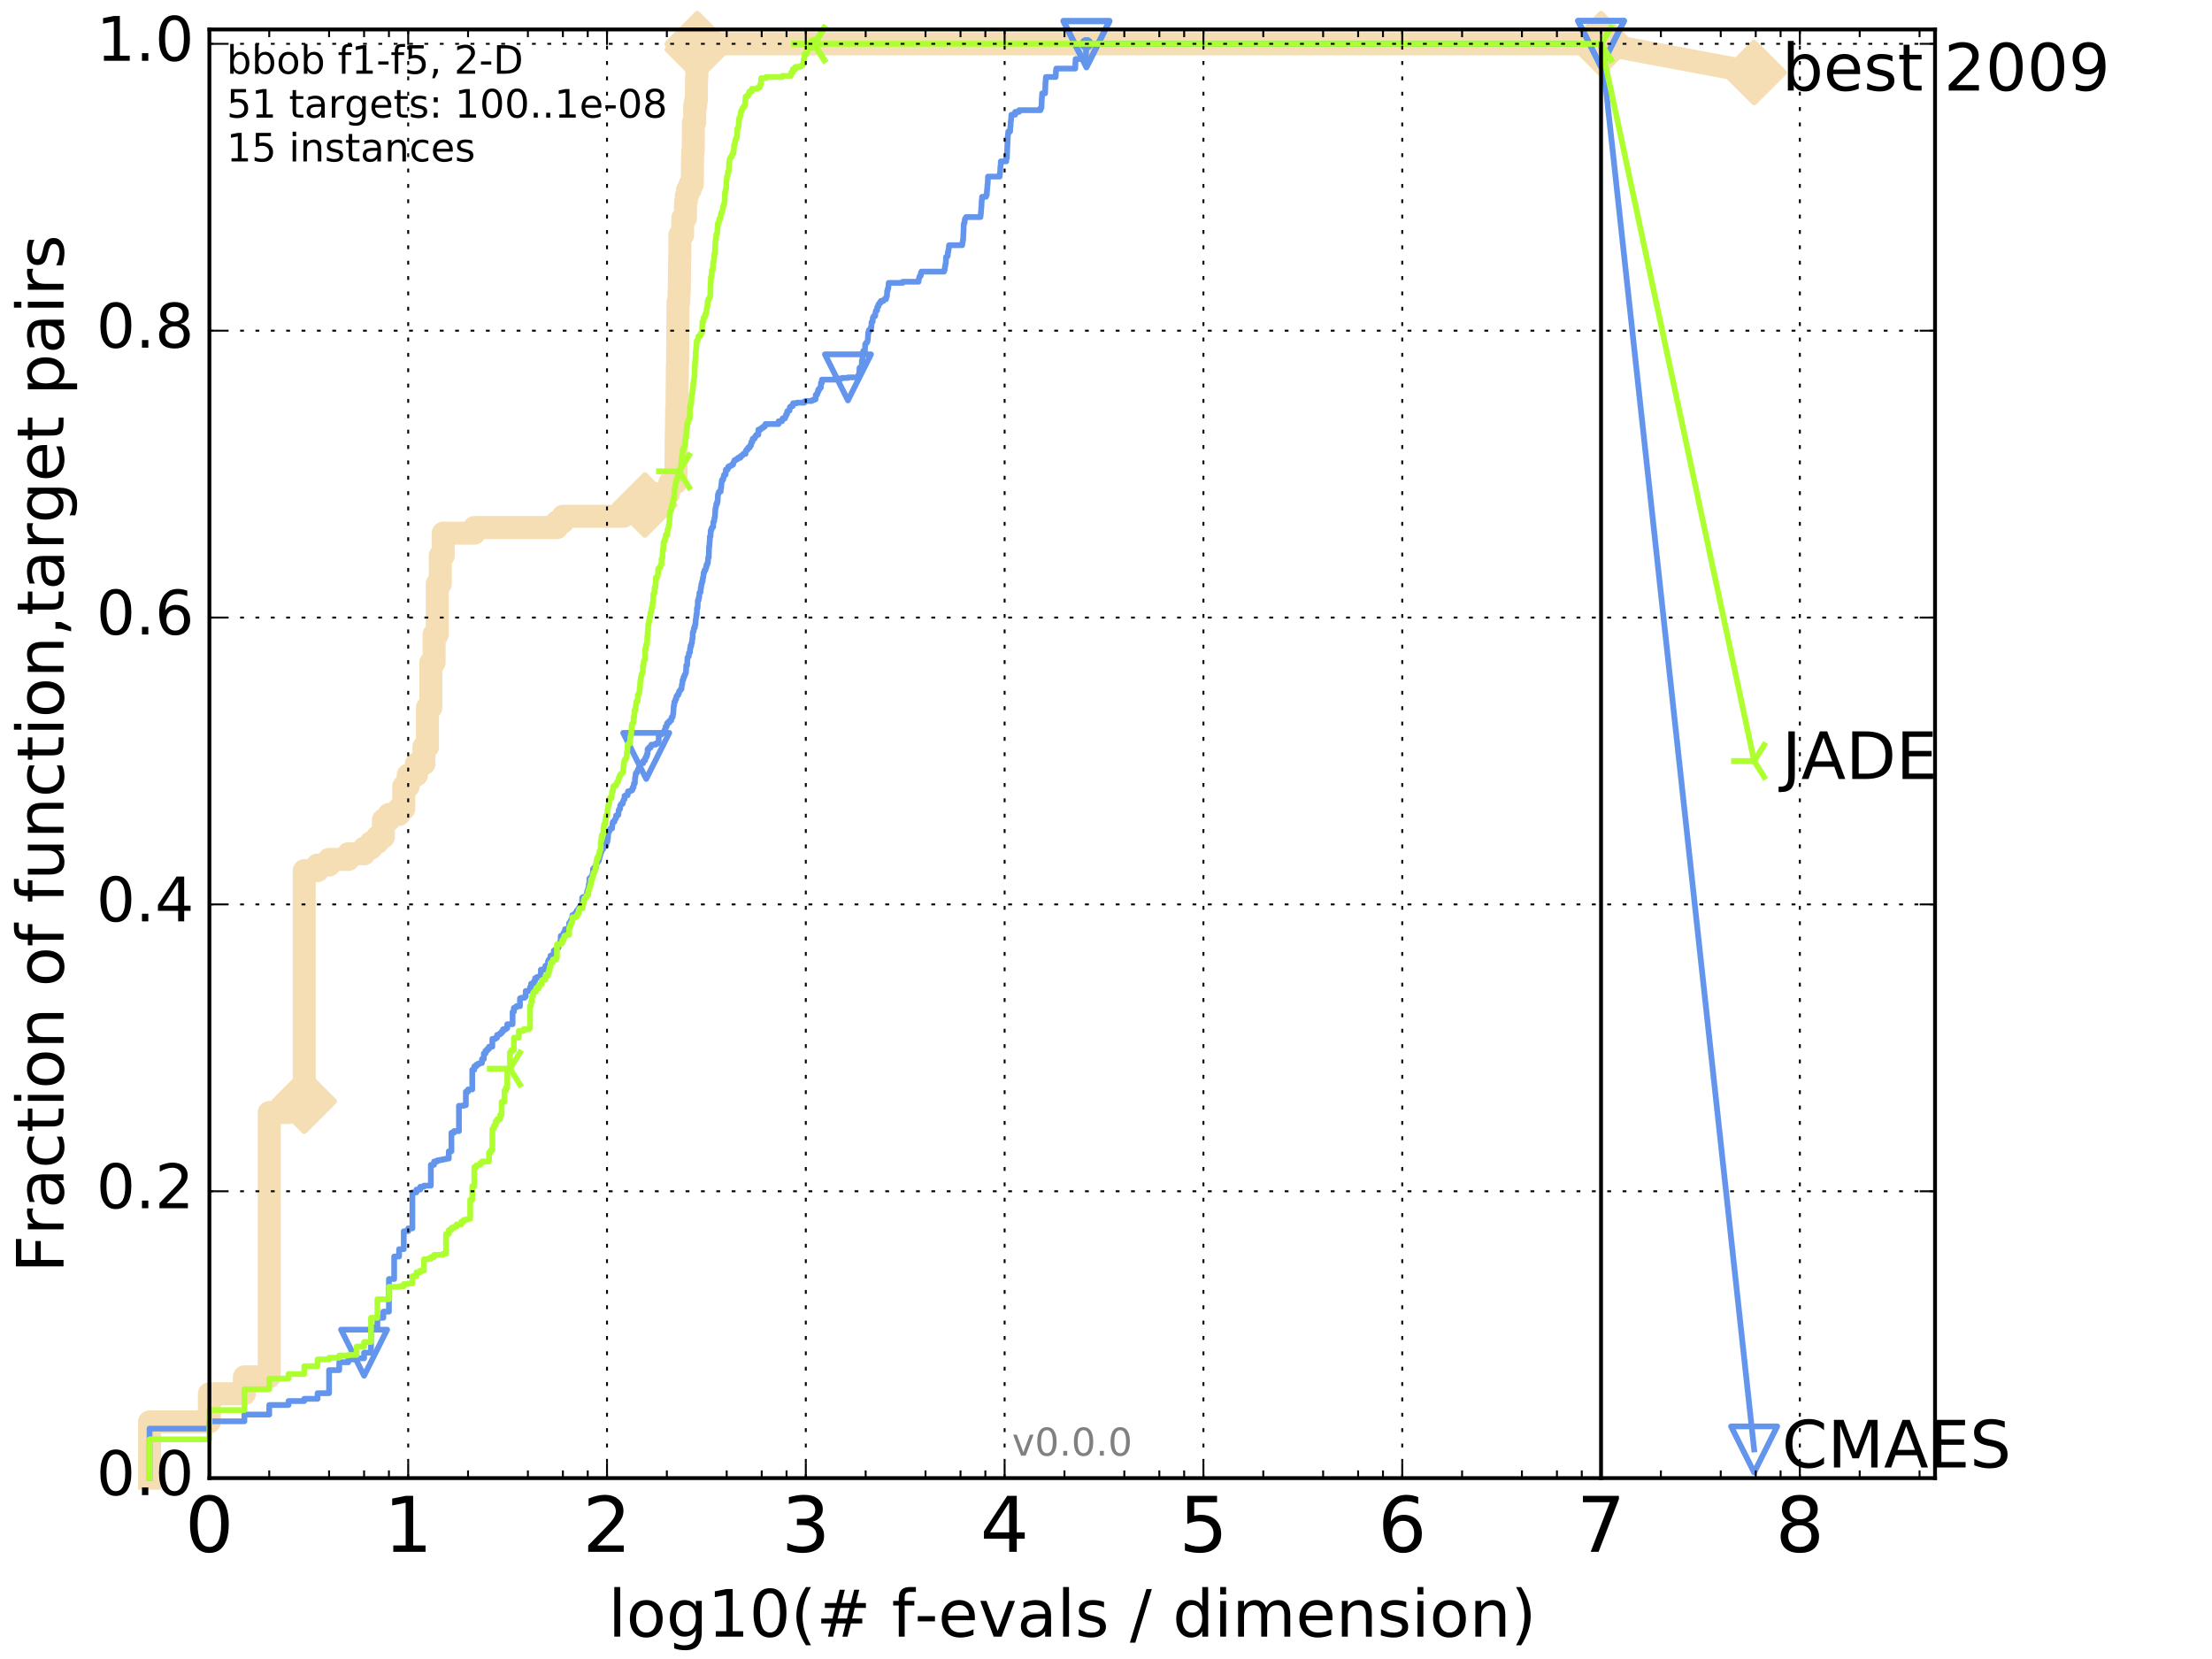 <?xml version="1.0" encoding="utf-8" standalone="no"?>
<!DOCTYPE svg PUBLIC "-//W3C//DTD SVG 1.1//EN"
  "http://www.w3.org/Graphics/SVG/1.1/DTD/svg11.dtd">
<!-- Created with matplotlib (http://matplotlib.org/) -->
<svg height="432pt" version="1.1" viewBox="0 0 576 432" width="576pt" xmlns="http://www.w3.org/2000/svg" xmlns:xlink="http://www.w3.org/1999/xlink">
 <defs>
  <style type="text/css">
*{stroke-linecap:butt;stroke-linejoin:round;stroke-miterlimit:100000;}
  </style>
 </defs>
 <g id="figure_1">
  <g id="patch_1">
   <path d="M 0 432 
L 576 432 
L 576 0 
L 0 0 
z
" style="fill:#ffffff;"/>
  </g>
  <g id="axes_1">
   <g id="patch_2">
    <path d="M 54.525 384.9 
L 503.88 384.9 
L 503.88 7.678 
L 54.525 7.678 
z
" style="fill:#ffffff;"/>
   </g>
   <g id="line2d_1">
    <path d="M 38.941 384.9 
L 38.941 370.253 
L 54.525 370.253 
L 54.525 362.93 
L 63.641 362.93 
L 63.641 358.536 
L 70.109 358.536 
L 70.109 289.697 
L 75.126 289.697 
L 75.126 286.768 
L 79.225 286.768 
L 79.225 226.717 
L 82.691 226.717 
L 82.691 225.253 
L 85.693 225.253 
L 85.693 223.788 
L 90.71 223.788 
L 90.71 222.323 
L 94.809 222.323 
L 94.809 220.859 
L 96.609 220.859 
L 96.609 219.394 
L 98.275 219.394 
L 98.275 217.929 
L 99.826 217.929 
L 99.826 213.535 
L 101.277 213.535 
L 101.277 212.071 
L 103.925 212.071 
L 103.925 210.606 
L 105.141 210.606 
L 105.141 204.747 
L 106.294 204.747 
L 106.294 201.818 
L 108.437 201.818 
L 108.437 198.889 
L 110.393 198.889 
L 110.393 194.495 
L 111.311 194.495 
L 111.311 184.242 
L 112.193 184.242 
L 112.193 172.525 
L 113.041 172.525 
L 113.041 165.202 
L 113.859 165.202 
L 113.859 152.02 
L 114.648 152.02 
L 114.648 144.697 
L 115.41 144.697 
L 115.41 138.838 
L 123.504 138.838 
L 123.504 137.373 
L 145.027 137.373 
L 145.027 135.909 
L 146.578 135.909 
L 146.578 134.444 
L 162.349 134.444 
L 162.349 132.979 
L 164.893 132.979 
L 164.893 131.515 
L 167.916 131.515 
L 167.916 130.05 
L 170.256 130.05 
L 170.256 128.585 
L 174.092 128.585 
L 174.092 127.121 
L 174.42 127.121 
L 174.42 125.656 
L 175.993 125.656 
L 176.094 112.474 
L 176.145 112.474 
L 176.195 106.616 
L 176.295 106.616 
L 176.395 94.898 
L 176.445 94.898 
L 176.544 78.787 
L 176.74 78.787 
L 176.838 75.858 
L 176.887 75.858 
L 176.984 67.07 
L 177.032 67.07 
L 177.032 61.211 
L 177.746 61.211 
L 177.793 56.817 
L 178.483 56.817 
L 178.529 52.423 
L 178.709 52.423 
L 178.709 50.959 
L 179.021 50.959 
L 179.021 49.494 
L 179.675 49.494 
L 179.675 48.029 
L 180.269 48.029 
L 180.353 40.706 
L 180.394 40.706 
L 180.394 39.242 
L 180.519 39.242 
L 180.56 31.918 
L 180.888 31.918 
L 180.888 27.524 
L 181.172 27.524 
L 181.172 26.06 
L 181.332 26.06 
L 181.372 20.201 
L 181.452 20.201 
L 181.531 12.878 
L 181.57 12.878 
L 181.57 11.413 
L 416.908 11.413 
L 416.908 11.413 
" style="fill:none;stroke:#f5deb3;stroke-linecap:square;stroke-width:6.0;"/>
   </g>
   <g id="line2d_2">
    <defs>
     <path d="M -0 7.778 
L 7.778 0 
L 0 -7.778 
L -7.778 -0 
z
" id="m5dc17440d2" style="stroke:#f5deb3;stroke-linejoin:miter;stroke-width:1.5;"/>
    </defs>
    <g>
     <use style="fill:#f5deb3;stroke:#f5deb3;stroke-linejoin:miter;stroke-width:1.5;" x="79.225" xlink:href="#m5dc17440d2" y="286.768"/>
     <use style="fill:#f5deb3;stroke:#f5deb3;stroke-linejoin:miter;stroke-width:1.5;" x="167.916" xlink:href="#m5dc17440d2" y="131.515"/>
     <use style="fill:#f5deb3;stroke:#f5deb3;stroke-linejoin:miter;stroke-width:1.5;" x="181.57" xlink:href="#m5dc17440d2" y="12.878"/>
     <use style="fill:#f5deb3;stroke:#f5deb3;stroke-linejoin:miter;stroke-width:1.5;" x="181.57" xlink:href="#m5dc17440d2" y="11.413"/>
     <use style="fill:#f5deb3;stroke:#f5deb3;stroke-linejoin:miter;stroke-width:1.5;" x="181.57" xlink:href="#m5dc17440d2" y="11.413"/>
     <use style="fill:#f5deb3;stroke:#f5deb3;stroke-linejoin:miter;stroke-width:1.5;" x="416.908" xlink:href="#m5dc17440d2" y="11.413"/>
    </g>
   </g>
   <g id="line2d_3">
    <path d="M -15527.947 758.387 
" style="fill:none;stroke:#f5deb3;stroke-linecap:square;stroke-width:6.0;"/>
    <g>
     <use style="fill:#f5deb3;stroke:#f5deb3;stroke-linejoin:miter;stroke-width:1.5;" x="-15527.947" xlink:href="#m5dc17440d2" y="758.387"/>
    </g>
   </g>
   <g id="line2d_4">
    <path d="M 416.908 11.413 
L 456.77 18.883 
" style="fill:none;stroke:#f5deb3;stroke-linecap:square;stroke-width:6.0;"/>
    <g>
     <use style="fill:#f5deb3;stroke:#f5deb3;stroke-linejoin:miter;stroke-width:1.5;" x="416.908" xlink:href="#m5dc17440d2" y="11.413"/>
     <use style="fill:#f5deb3;stroke:#f5deb3;stroke-linejoin:miter;stroke-width:1.5;" x="456.77" xlink:href="#m5dc17440d2" y="18.883"/>
    </g>
   </g>
   <g id="line2d_5">
    <defs>
     <path d="M 0 1.5 
C 0.398 1.5 0.779 1.342 1.061 1.061 
C 1.342 0.779 1.5 0.398 1.5 0 
C 1.5 -0.398 1.342 -0.779 1.061 -1.061 
C 0.779 -1.342 0.398 -1.5 0 -1.5 
C -0.398 -1.5 -0.779 -1.342 -1.061 -1.061 
C -1.342 -0.779 -1.5 -0.398 -1.5 0 
C -1.5 0.398 -1.342 0.779 -1.061 1.061 
C -0.779 1.342 -0.398 1.5 0 1.5 
z
" id="m7cec27eb25" style="stroke:#f5deb3;stroke-width:0.5;"/>
    </defs>
    <g>
     <use style="fill:#f5deb3;stroke:#f5deb3;stroke-width:0.5;" x="181.57" xlink:href="#m7cec27eb25" y="11.413"/>
     <use style="fill:#f5deb3;stroke:#f5deb3;stroke-width:0.5;" x="181.57" xlink:href="#m7cec27eb25" y="11.413"/>
    </g>
   </g>
   <g id="line2d_6">
    <defs>
     <path d="M 0 1.5 
C 0.398 1.5 0.779 1.342 1.061 1.061 
C 1.342 0.779 1.5 0.398 1.5 0 
C 1.5 -0.398 1.342 -0.779 1.061 -1.061 
C 0.779 -1.342 0.398 -1.5 0 -1.5 
C -0.398 -1.5 -0.779 -1.342 -1.061 -1.061 
C -1.342 -0.779 -1.5 -0.398 -1.5 0 
C -1.5 0.398 -1.342 0.779 -1.061 1.061 
C -0.779 1.342 -0.398 1.5 0 1.5 
z
" id="m24b76172e4" style="stroke:#6495ed;stroke-width:0.5;"/>
    </defs>
    <g>
     <use style="fill:#6495ed;stroke:#6495ed;stroke-width:0.5;" x="282.911" xlink:href="#m24b76172e4" y="11.413"/>
     <use style="fill:#6495ed;stroke:#6495ed;stroke-width:0.5;" x="282.911" xlink:href="#m24b76172e4" y="11.413"/>
    </g>
   </g>
   <g id="line2d_7">
    <path d="M 38.941 384.9 
L 38.941 372.011 
L 54.525 372.011 
L 54.525 370.107 
L 63.641 370.107 
L 63.641 368.349 
L 70.109 368.349 
L 70.109 365.859 
L 75.126 365.859 
L 75.126 364.834 
L 79.225 364.834 
L 79.225 364.248 
L 82.691 364.248 
L 82.691 362.784 
L 85.693 362.784 
L 85.693 356.779 
L 88.341 356.779 
L 88.341 354.728 
L 90.71 354.728 
L 90.71 353.996 
L 92.853 353.996 
L 92.853 353.703 
L 94.809 353.703 
L 94.809 352.238 
L 96.609 352.238 
L 96.609 345.647 
L 98.275 345.647 
L 98.275 343.157 
L 99.826 343.157 
L 99.826 341.546 
L 101.277 341.546 
L 101.277 333.051 
L 102.64 333.051 
L 102.64 327.193 
L 103.925 327.193 
L 103.925 325.289 
L 105.141 325.289 
L 105.141 320.602 
L 106.294 320.602 
L 106.294 319.869 
L 107.391 319.869 
L 107.391 310.496 
L 108.437 310.496 
L 108.437 309.763 
L 109.436 309.763 
L 109.436 309.031 
L 110.393 309.031 
L 110.393 308.738 
L 112.193 308.738 
L 112.193 303.319 
L 113.041 303.319 
L 113.041 302.44 
L 113.859 302.44 
L 113.859 302.147 
L 114.648 302.147 
L 114.648 302.001 
L 115.41 302.001 
L 115.41 301.854 
L 116.147 301.854 
L 116.147 301.708 
L 116.861 301.708 
L 116.861 299.804 
L 117.553 299.804 
L 117.553 294.97 
L 118.224 294.97 
L 118.224 294.531 
L 119.509 294.531 
L 119.509 287.94 
L 120.725 287.94 
L 120.725 287.793 
L 121.309 287.793 
L 121.309 284.278 
L 121.878 284.278 
L 121.878 283.692 
L 122.975 283.692 
L 122.975 278.566 
L 123.504 278.566 
L 123.504 277.687 
L 124.021 277.687 
L 124.021 277.248 
L 124.526 277.248 
L 124.526 276.955 
L 125.02 276.955 
L 125.02 276.808 
L 125.504 276.808 
L 125.504 275.783 
L 125.977 275.783 
L 125.977 274.319 
L 126.441 274.319 
L 126.441 273.586 
L 126.895 273.586 
L 126.895 273.147 
L 127.34 273.147 
L 127.34 272.561 
L 128.205 272.561 
L 128.205 270.51 
L 129.038 270.51 
L 129.038 270.218 
L 129.443 270.218 
L 129.443 269.485 
L 129.841 269.485 
L 129.841 269.339 
L 130.232 269.339 
L 130.232 269.046 
L 130.616 269.046 
L 130.616 268.606 
L 130.994 268.606 
L 130.994 268.021 
L 131.731 268.021 
L 131.731 267.728 
L 132.091 267.728 
L 132.091 266.702 
L 133.475 266.702 
L 133.475 263.48 
L 133.808 263.48 
L 133.808 262.455 
L 134.136 262.455 
L 134.136 262.308 
L 134.46 262.308 
L 134.46 262.015 
L 135.403 262.015 
L 135.403 259.965 
L 135.709 259.965 
L 135.709 259.818 
L 136.603 259.818 
L 136.603 259.526 
L 136.893 259.526 
L 136.893 258.061 
L 137.741 258.061 
L 137.741 257.768 
L 138.017 257.768 
L 138.017 257.036 
L 138.29 257.036 
L 138.29 256.157 
L 138.825 256.157 
L 138.825 255.864 
L 139.088 255.864 
L 139.088 255.425 
L 139.348 255.425 
L 139.348 254.692 
L 139.859 254.692 
L 139.859 254.399 
L 140.359 254.399 
L 140.359 254.253 
L 140.604 254.253 
L 140.604 254.106 
L 140.847 254.106 
L 140.847 252.495 
L 141.794 252.495 
L 141.794 252.056 
L 142.025 252.056 
L 142.025 251.47 
L 142.703 251.47 
L 142.703 250.298 
L 142.924 250.298 
L 142.924 249.859 
L 143.361 249.859 
L 143.361 248.834 
L 143.789 248.834 
L 143.789 248.687 
L 144.209 248.687 
L 144.209 247.515 
L 144.622 247.515 
L 144.622 247.222 
L 145.027 247.222 
L 145.027 246.93 
L 145.227 246.93 
L 145.227 246.783 
L 145.425 246.783 
L 145.425 246.051 
L 145.621 246.051 
L 145.621 245.611 
L 145.816 245.611 
L 145.816 245.318 
L 146.009 245.318 
L 146.009 243.707 
L 146.39 243.707 
L 146.39 243.561 
L 146.578 243.561 
L 146.578 243.268 
L 146.765 243.268 
L 146.765 242.829 
L 146.95 242.829 
L 146.95 242.682 
L 147.133 242.682 
L 147.133 241.95 
L 147.675 241.95 
L 147.675 241.803 
L 148.204 241.803 
L 148.204 240.339 
L 148.378 240.339 
L 148.378 240.192 
L 148.55 240.192 
L 148.55 239.899 
L 148.721 239.899 
L 148.721 239.46 
L 148.891 239.46 
L 148.891 239.167 
L 149.059 239.167 
L 149.059 238.288 
L 149.392 238.288 
L 149.392 238.142 
L 149.557 238.142 
L 149.557 237.995 
L 149.72 237.995 
L 149.72 237.849 
L 149.883 237.849 
L 149.883 237.702 
L 150.044 237.702 
L 150.044 237.409 
L 150.204 237.409 
L 150.204 237.116 
L 150.363 237.116 
L 150.363 236.97 
L 150.521 236.97 
L 150.521 236.823 
L 150.677 236.823 
L 150.677 236.53 
L 150.833 236.53 
L 150.833 236.238 
L 151.141 236.238 
L 151.141 235.798 
L 151.445 235.798 
L 151.445 235.652 
L 151.595 235.652 
L 151.595 233.748 
L 151.744 233.748 
L 151.744 233.601 
L 152.477 233.601 
L 152.477 233.308 
L 152.763 233.308 
L 152.763 232.722 
L 152.905 232.722 
L 152.905 231.99 
L 153.186 231.99 
L 153.186 231.111 
L 153.325 231.111 
L 153.325 230.232 
L 153.464 230.232 
L 153.464 228.768 
L 153.738 228.768 
L 153.738 228.475 
L 153.874 228.475 
L 153.874 228.328 
L 154.143 228.328 
L 154.143 228.182 
L 154.276 228.182 
L 154.276 227.45 
L 154.409 227.45 
L 154.409 226.278 
L 154.672 226.278 
L 154.672 225.985 
L 155.189 225.985 
L 155.189 225.106 
L 155.316 225.106 
L 155.316 224.52 
L 155.694 224.52 
L 155.694 224.081 
L 155.943 224.081 
L 155.943 223.642 
L 156.066 223.642 
L 156.066 223.202 
L 156.188 223.202 
L 156.188 222.763 
L 156.31 222.763 
L 156.31 222.323 
L 156.431 222.323 
L 156.431 222.03 
L 156.552 222.03 
L 156.552 221.445 
L 156.791 221.445 
L 156.791 221.298 
L 156.91 221.298 
L 156.91 221.152 
L 157.028 221.152 
L 157.028 220.419 
L 157.262 220.419 
L 157.262 220.273 
L 157.837 220.273 
L 157.837 219.394 
L 158.063 219.394 
L 158.063 219.101 
L 158.175 219.101 
L 158.175 218.515 
L 158.287 218.515 
L 158.398 216.611 
L 158.618 216.611 
L 158.618 216.172 
L 158.836 216.172 
L 158.945 215.732 
L 159.373 215.732 
L 159.479 214.414 
L 159.584 214.414 
L 159.584 213.975 
L 160.001 213.975 
L 160.103 213.389 
L 160.206 213.389 
L 160.308 213.096 
L 160.409 213.096 
L 160.409 212.364 
L 160.811 212.364 
L 160.811 212.217 
L 161.009 212.217 
L 161.107 210.899 
L 161.303 210.899 
L 161.303 210.606 
L 161.497 210.606 
L 161.497 209.727 
L 161.689 209.727 
L 161.784 209.288 
L 162.162 209.288 
L 162.256 208.556 
L 162.349 208.556 
L 162.441 208.116 
L 162.626 208.116 
L 162.626 207.237 
L 162.899 207.237 
L 162.899 207.091 
L 163.437 207.091 
L 163.525 206.066 
L 164.048 206.066 
L 164.048 205.919 
L 164.39 205.919 
L 164.39 205.773 
L 164.643 205.773 
L 164.727 205.04 
L 164.976 205.04 
L 165.059 204.015 
L 165.304 204.015 
L 165.386 202.404 
L 165.467 202.404 
L 165.547 201.379 
L 165.628 201.379 
L 165.628 201.232 
L 165.868 201.232 
L 165.868 200.939 
L 166.026 200.939 
L 166.105 200.354 
L 166.339 200.354 
L 166.417 199.621 
L 166.571 199.621 
L 166.648 199.035 
L 166.725 199.035 
L 166.725 198.889 
L 167.104 198.889 
L 167.104 198.742 
L 167.477 198.742 
L 167.477 198.157 
L 167.771 198.157 
L 167.771 198.01 
L 167.989 198.01 
L 167.989 197.424 
L 168.133 197.424 
L 168.133 197.278 
L 168.276 197.278 
L 168.276 196.838 
L 168.489 196.838 
L 168.489 196.252 
L 168.63 196.252 
L 168.63 195.081 
L 168.979 195.081 
L 168.979 194.641 
L 169.458 194.641 
L 169.525 194.202 
L 169.593 194.202 
L 169.593 193.909 
L 170.709 193.909 
L 170.709 193.616 
L 171.341 193.616 
L 171.403 193.177 
L 171.527 193.177 
L 171.527 191.419 
L 171.955 191.419 
L 171.955 191.273 
L 172.256 191.273 
L 172.316 190.98 
L 172.435 190.98 
L 172.435 190.833 
L 172.846 190.833 
L 172.846 190.54 
L 173.02 190.54 
L 173.02 190.101 
L 173.193 190.101 
L 173.193 189.808 
L 173.307 189.808 
L 173.307 189.222 
L 173.591 189.222 
L 173.591 188.783 
L 173.703 188.783 
L 173.703 188.343 
L 173.815 188.343 
L 173.815 188.197 
L 174.257 188.197 
L 174.257 187.757 
L 174.42 187.757 
L 174.42 187.611 
L 174.797 187.611 
L 174.904 186.732 
L 175.168 186.732 
L 175.273 185.853 
L 175.325 185.853 
L 175.429 183.803 
L 175.533 183.803 
L 175.585 182.778 
L 175.79 182.778 
L 175.892 182.045 
L 176.094 182.045 
L 176.145 181.313 
L 176.245 181.313 
L 176.345 181.02 
L 176.593 181.02 
L 176.642 180.581 
L 176.789 180.581 
L 176.838 179.995 
L 176.984 179.995 
L 177.081 179.702 
L 177.225 179.702 
L 177.273 179.409 
L 177.463 179.409 
L 177.558 178.237 
L 177.652 178.237 
L 177.746 177.066 
L 177.933 177.066 
L 177.979 176.333 
L 178.164 176.333 
L 178.256 175.747 
L 178.347 175.747 
L 178.347 175.601 
L 178.483 175.601 
L 178.574 175.161 
L 178.619 175.161 
L 178.709 173.257 
L 178.932 173.257 
L 179.021 171.207 
L 179.109 171.207 
L 179.197 170.914 
L 179.372 170.914 
L 179.372 170.035 
L 179.546 170.035 
L 179.546 169.889 
L 179.675 169.889 
L 179.675 168.863 
L 179.804 168.863 
L 179.804 168.131 
L 180.016 168.131 
L 180.059 167.399 
L 180.185 167.399 
L 180.269 166.227 
L 180.353 166.227 
L 180.394 164.616 
L 180.477 164.616 
L 180.477 164.469 
L 180.602 164.469 
L 180.643 163.884 
L 180.725 163.884 
L 180.725 163.444 
L 180.929 163.444 
L 180.97 162.712 
L 181.091 162.712 
L 181.172 161.247 
L 181.212 161.247 
L 181.292 160.661 
L 181.332 160.661 
L 181.332 159.929 
L 181.452 159.929 
L 181.491 158.318 
L 181.649 158.318 
L 181.728 156.267 
L 181.923 156.267 
L 181.962 155.535 
L 182.078 155.535 
L 182.117 154.363 
L 182.271 154.363 
L 182.271 154.217 
L 182.423 154.217 
L 182.461 153.045 
L 182.575 153.045 
L 182.613 152.166 
L 182.726 152.166 
L 182.801 151.434 
L 182.95 151.434 
L 183.024 150.409 
L 183.135 150.409 
L 183.245 149.091 
L 183.391 149.091 
L 183.464 148.505 
L 183.681 148.505 
L 183.717 148.065 
L 183.824 148.065 
L 183.86 147.626 
L 183.967 147.626 
L 183.967 147.04 
L 184.179 147.04 
L 184.214 146.601 
L 184.319 146.601 
L 184.424 145.136 
L 184.563 145.136 
L 184.632 142.353 
L 184.701 142.353 
L 184.804 140.742 
L 184.838 140.742 
L 184.838 139.717 
L 185.008 139.717 
L 185.076 138.106 
L 185.244 138.106 
L 185.244 137.666 
L 185.378 137.666 
L 185.378 137.373 
L 185.511 137.373 
L 185.511 137.227 
L 185.709 137.227 
L 185.742 135.909 
L 185.84 135.909 
L 185.84 135.762 
L 185.97 135.762 
L 186.068 134.737 
L 186.165 134.737 
L 186.261 132.686 
L 186.293 132.686 
L 186.389 131.954 
L 186.453 131.954 
L 186.516 131.222 
L 186.737 131.222 
L 186.737 130.636 
L 186.862 130.636 
L 186.956 128.732 
L 187.049 128.732 
L 187.111 128.293 
L 187.172 128.293 
L 187.172 128.146 
L 187.295 128.146 
L 187.295 128 
L 187.66 128 
L 187.69 127.121 
L 187.78 127.121 
L 187.87 125.949 
L 187.9 125.949 
L 187.9 125.363 
L 188.019 125.363 
L 188.019 124.924 
L 188.313 124.924 
L 188.401 124.191 
L 188.488 124.191 
L 188.546 123.606 
L 188.948 123.606 
L 189.005 122.287 
L 189.483 122.287 
L 189.566 121.995 
L 189.621 121.995 
L 189.621 121.555 
L 189.786 121.555 
L 189.786 121.409 
L 190.167 121.409 
L 190.167 121.262 
L 190.515 121.262 
L 190.568 120.969 
L 190.909 120.969 
L 191.013 120.383 
L 191.039 120.383 
L 191.143 120.09 
L 191.297 120.09 
L 191.297 119.798 
L 191.577 119.798 
L 191.577 119.651 
L 191.929 119.651 
L 191.929 119.505 
L 192.152 119.505 
L 192.152 119.212 
L 192.785 119.212 
L 192.833 118.772 
L 193.118 118.772 
L 193.118 118.626 
L 193.307 118.626 
L 193.307 118.479 
L 193.447 118.479 
L 193.447 118.333 
L 193.563 118.333 
L 193.563 118.186 
L 194.135 118.186 
L 194.18 117.454 
L 194.248 117.454 
L 194.338 117.161 
L 194.649 117.161 
L 194.759 116.868 
L 194.781 116.868 
L 194.781 116.575 
L 195.216 116.575 
L 195.324 115.989 
L 195.579 115.989 
L 195.643 115.111 
L 195.916 115.111 
L 195.999 114.232 
L 196.493 114.232 
L 196.574 113.792 
L 196.716 113.792 
L 196.716 113.5 
L 196.896 113.5 
L 196.956 113.207 
L 197.468 113.207 
L 197.468 111.888 
L 198.064 111.888 
L 198.064 111.595 
L 198.253 111.595 
L 198.253 111.449 
L 198.645 111.449 
L 198.645 111.156 
L 199.084 111.156 
L 199.084 110.863 
L 199.301 110.863 
L 199.301 110.424 
L 202.741 110.424 
L 202.741 109.691 
L 203.632 109.691 
L 203.632 109.398 
L 203.765 109.398 
L 203.765 108.959 
L 204.418 108.959 
L 204.518 108.52 
L 204.547 108.52 
L 204.547 108.227 
L 204.745 108.227 
L 204.745 107.787 
L 204.969 107.787 
L 205.011 107.055 
L 205.302 107.055 
L 205.302 106.909 
L 205.589 106.909 
L 205.683 106.03 
L 205.778 106.03 
L 205.778 105.883 
L 206.072 105.883 
L 206.072 105.737 
L 206.441 105.737 
L 206.519 105.005 
L 207.476 105.005 
L 207.476 104.858 
L 209.435 104.858 
L 209.435 104.565 
L 209.719 104.565 
L 209.719 104.419 
L 211.385 104.419 
L 211.385 104.272 
L 211.635 104.272 
L 211.635 104.126 
L 212.067 104.126 
L 212.067 103.979 
L 212.37 103.979 
L 212.43 102.808 
L 212.758 102.808 
L 212.837 102.368 
L 212.886 102.368 
L 212.886 102.075 
L 213.052 102.075 
L 213.052 101.489 
L 213.372 101.489 
L 213.4 101.05 
L 213.648 101.05 
L 213.648 100.903 
L 213.762 100.903 
L 213.762 99.732 
L 214.015 99.732 
L 214.015 98.853 
L 218.677 98.853 
L 218.677 98.56 
L 219.253 98.56 
L 219.253 98.414 
L 220.803 98.414 
L 220.803 98.267 
L 223.37 98.267 
L 223.48 97.681 
L 223.712 97.681 
L 223.821 95.777 
L 224.215 95.777 
L 224.269 95.338 
L 224.387 95.338 
L 224.434 93.873 
L 224.528 93.873 
L 224.621 92.848 
L 224.702 92.848 
L 224.772 91.383 
L 225.218 91.383 
L 225.298 89.626 
L 225.455 89.626 
L 225.455 89.333 
L 225.64 89.333 
L 225.751 89.04 
L 225.867 89.04 
L 225.971 88.307 
L 225.993 88.307 
L 226.081 86.55 
L 226.222 86.55 
L 226.233 85.964 
L 226.604 85.964 
L 226.604 85.818 
L 226.747 85.818 
L 226.747 85.232 
L 226.916 85.232 
L 226.937 83.913 
L 227.037 83.913 
L 227.037 83.767 
L 227.25 83.767 
L 227.276 82.742 
L 227.379 82.742 
L 227.379 82.595 
L 227.508 82.595 
L 227.508 82.302 
L 227.899 82.302 
L 227.984 81.277 
L 228.039 81.277 
L 228.099 80.838 
L 228.396 80.838 
L 228.436 79.959 
L 228.539 79.959 
L 228.539 79.812 
L 228.743 79.812 
L 228.758 79.227 
L 228.922 79.227 
L 228.922 79.08 
L 229.09 79.08 
L 229.09 78.787 
L 229.384 78.787 
L 229.384 78.348 
L 230.084 78.348 
L 230.184 78.055 
L 230.275 78.055 
L 230.275 77.908 
L 230.728 77.908 
L 230.83 77.176 
L 230.94 77.176 
L 231.023 75.711 
L 231.141 75.711 
L 231.185 75.126 
L 231.306 75.126 
L 231.414 73.661 
L 235.069 73.661 
L 235.069 73.368 
L 239.18 73.368 
L 239.287 72.489 
L 239.344 72.489 
L 239.417 72.05 
L 239.57 72.05 
L 239.57 71.757 
L 239.797 71.757 
L 239.797 71.025 
L 239.927 71.025 
L 239.927 70.732 
L 245.816 70.732 
L 245.866 70.292 
L 245.986 70.292 
L 246.096 69.267 
L 246.156 69.267 
L 246.23 68.535 
L 246.294 68.535 
L 246.343 66.923 
L 246.616 66.923 
L 246.679 66.631 
L 246.79 66.631 
L 246.806 65.752 
L 246.914 65.752 
L 246.964 65.019 
L 247.028 65.019 
L 247.138 63.848 
L 250.556 63.848 
L 250.607 63.115 
L 250.684 63.115 
L 250.759 62.383 
L 250.799 62.383 
L 250.893 60.186 
L 250.913 60.186 
L 250.937 58.428 
L 251.034 58.428 
L 251.054 57.989 
L 251.183 57.989 
L 251.243 57.11 
L 251.299 57.11 
L 251.368 56.817 
L 251.492 56.817 
L 251.565 56.524 
L 255.306 56.524 
L 255.404 55.646 
L 255.419 55.646 
L 255.53 53.888 
L 255.567 53.888 
L 255.624 52.13 
L 255.678 52.13 
L 255.731 51.252 
L 256.737 51.252 
L 256.737 50.812 
L 256.942 50.812 
L 257.022 49.348 
L 257.06 49.348 
L 257.142 48.029 
L 257.183 48.029 
L 257.28 45.979 
L 260.308 45.979 
L 260.406 44.807 
L 260.429 44.807 
L 260.516 43.196 
L 260.563 43.196 
L 260.618 42.024 
L 262.033 42.024 
L 262.039 41.146 
L 262.199 41.146 
L 262.289 38.216 
L 262.311 38.216 
L 262.418 35.58 
L 262.433 35.58 
L 262.535 34.408 
L 262.548 34.408 
L 262.548 34.262 
L 263.023 34.262 
L 263.096 32.944 
L 263.142 32.944 
L 263.209 31.479 
L 263.26 31.479 
L 263.37 29.868 
L 264.353 29.868 
L 264.353 29.135 
L 265.375 29.135 
L 265.375 28.696 
L 270.946 28.696 
L 270.946 28.11 
L 271.19 28.11 
L 271.29 25.62 
L 271.304 25.62 
L 271.377 24.302 
L 272.148 24.302 
L 272.249 21.226 
L 272.293 21.226 
L 272.347 20.055 
L 274.891 20.055 
L 274.989 18.15 
L 275.021 18.15 
L 275.054 17.858 
L 279.991 17.858 
L 280.085 15.368 
L 282.75 15.368 
L 282.842 11.999 
L 282.873 11.999 
L 282.911 11.413 
L 416.908 11.413 
L 416.908 11.413 
" style="fill:none;stroke:#6495ed;stroke-linecap:square;stroke-width:1.5;"/>
   </g>
   <g id="line2d_8">
    <defs>
     <path d="M -0 6 
L 6 -6 
L -6 -6 
z
" id="m05cac9ad71" style="stroke:#6495ed;stroke-linejoin:miter;stroke-width:1.5;"/>
    </defs>
    <g>
     <use style="fill:none;stroke:#6495ed;stroke-linejoin:miter;stroke-width:1.5;" x="94.809" xlink:href="#m05cac9ad71" y="352.238"/>
     <use style="fill:none;stroke:#6495ed;stroke-linejoin:miter;stroke-width:1.5;" x="168.276" xlink:href="#m05cac9ad71" y="196.838"/>
     <use style="fill:none;stroke:#6495ed;stroke-linejoin:miter;stroke-width:1.5;" x="220.803" xlink:href="#m05cac9ad71" y="98.267"/>
     <use style="fill:none;stroke:#6495ed;stroke-linejoin:miter;stroke-width:1.5;" x="282.911" xlink:href="#m05cac9ad71" y="11.56"/>
     <use style="fill:none;stroke:#6495ed;stroke-linejoin:miter;stroke-width:1.5;" x="282.911" xlink:href="#m05cac9ad71" y="11.413"/>
     <use style="fill:none;stroke:#6495ed;stroke-linejoin:miter;stroke-width:1.5;" x="416.908" xlink:href="#m05cac9ad71" y="11.413"/>
    </g>
   </g>
   <g id="line2d_9">
    <path d="M -15527.947 758.387 
" style="fill:none;stroke:#6495ed;stroke-linecap:square;stroke-width:1.5;"/>
    <g>
     <use style="fill:none;stroke:#6495ed;stroke-linejoin:miter;stroke-width:1.5;" x="-15527.947" xlink:href="#m05cac9ad71" y="758.387"/>
    </g>
   </g>
   <g id="line2d_10">
    <defs>
     <path d="M 0 1.5 
C 0.398 1.5 0.779 1.342 1.061 1.061 
C 1.342 0.779 1.5 0.398 1.5 0 
C 1.5 -0.398 1.342 -0.779 1.061 -1.061 
C 0.779 -1.342 0.398 -1.5 0 -1.5 
C -0.398 -1.5 -0.779 -1.342 -1.061 -1.061 
C -1.342 -0.779 -1.5 -0.398 -1.5 0 
C -1.5 0.398 -1.342 0.779 -1.061 1.061 
C -0.779 1.342 -0.398 1.5 0 1.5 
z
" id="mabd34e8c13" style="stroke:#adff2f;stroke-width:0.5;"/>
    </defs>
    <g>
     <use style="fill:#adff2f;stroke:#adff2f;stroke-width:0.5;" x="212.016" xlink:href="#mabd34e8c13" y="11.413"/>
     <use style="fill:#adff2f;stroke:#adff2f;stroke-width:0.5;" x="212.016" xlink:href="#mabd34e8c13" y="11.413"/>
    </g>
   </g>
   <g id="line2d_11">
    <path d="M 38.941 384.9 
L 38.941 374.794 
L 54.525 374.794 
L 54.525 367.178 
L 63.641 367.178 
L 63.641 361.758 
L 70.109 361.758 
L 70.109 358.976 
L 75.126 358.976 
L 75.126 357.804 
L 79.225 357.804 
L 79.225 355.753 
L 82.691 355.753 
L 82.691 353.996 
L 85.693 353.996 
L 85.693 353.556 
L 88.341 353.556 
L 88.341 352.971 
L 90.71 352.971 
L 90.71 352.824 
L 92.853 352.824 
L 92.853 350.627 
L 94.809 350.627 
L 94.809 349.455 
L 96.609 349.455 
L 96.609 343.157 
L 98.275 343.157 
L 98.275 338.324 
L 101.277 338.324 
L 101.277 335.102 
L 103.925 335.102 
L 103.925 334.955 
L 105.141 334.955 
L 105.141 334.369 
L 106.294 334.369 
L 106.294 334.223 
L 107.391 334.223 
L 107.391 332.319 
L 108.437 332.319 
L 108.437 331.294 
L 109.436 331.294 
L 109.436 330.854 
L 110.393 330.854 
L 110.393 327.925 
L 111.311 327.925 
L 111.311 327.778 
L 112.193 327.778 
L 112.193 327.339 
L 113.041 327.339 
L 113.041 326.753 
L 115.41 326.753 
L 115.41 326.46 
L 116.147 326.46 
L 116.147 321.334 
L 116.861 321.334 
L 116.861 320.309 
L 117.553 320.309 
L 117.553 319.723 
L 118.224 319.723 
L 118.224 319.43 
L 118.876 319.43 
L 118.876 318.844 
L 120.125 318.844 
L 120.125 318.112 
L 120.725 318.112 
L 120.725 317.672 
L 121.309 317.672 
L 121.309 317.526 
L 121.878 317.526 
L 121.878 317.379 
L 122.433 317.379 
L 122.433 312.4 
L 122.975 312.4 
L 122.975 308.884 
L 123.504 308.884 
L 123.504 303.905 
L 124.021 303.905 
L 124.021 303.465 
L 124.526 303.465 
L 124.526 303.319 
L 125.02 303.319 
L 125.02 302.879 
L 125.504 302.879 
L 125.504 302.44 
L 127.34 302.44 
L 127.34 300.097 
L 127.777 300.097 
L 127.777 299.511 
L 128.205 299.511 
L 128.205 293.945 
L 128.625 293.945 
L 128.625 293.066 
L 129.038 293.066 
L 129.038 292.041 
L 129.443 292.041 
L 129.443 291.455 
L 130.232 291.455 
L 130.232 290.283 
L 130.616 290.283 
L 130.616 286.915 
L 131.366 286.915 
L 131.366 283.985 
L 131.731 283.985 
L 131.731 283.253 
L 132.091 283.253 
L 132.091 278.42 
L 132.445 278.42 
L 132.445 278.273 
L 132.794 278.273 
L 132.794 274.026 
L 133.137 274.026 
L 133.137 273.44 
L 133.808 273.44 
L 133.808 270.218 
L 135.093 270.218 
L 135.093 268.46 
L 136.309 268.46 
L 136.309 268.021 
L 137.741 268.021 
L 137.741 267.728 
L 138.017 267.728 
L 138.017 261.869 
L 138.29 261.869 
L 138.29 260.844 
L 138.559 260.844 
L 138.559 259.379 
L 138.825 259.379 
L 138.825 258.5 
L 139.088 258.5 
L 139.088 258.207 
L 139.605 258.207 
L 139.605 257.329 
L 140.359 257.329 
L 140.359 256.596 
L 140.604 256.596 
L 140.604 256.303 
L 141.088 256.303 
L 141.088 255.278 
L 141.326 255.278 
L 141.326 255.132 
L 142.025 255.132 
L 142.025 254.106 
L 142.703 254.106 
L 142.703 253.374 
L 142.924 253.374 
L 142.924 252.642 
L 143.144 252.642 
L 143.144 251.763 
L 143.361 251.763 
L 143.361 250.738 
L 143.789 250.738 
L 143.789 250.591 
L 144 250.591 
L 144 249.859 
L 144.825 249.859 
L 144.825 249.273 
L 145.027 249.273 
L 145.027 245.904 
L 146.009 245.904 
L 146.009 245.611 
L 146.39 245.611 
L 146.39 244.879 
L 146.765 244.879 
L 146.765 244.293 
L 146.95 244.293 
L 146.95 243.707 
L 147.315 243.707 
L 147.315 243.561 
L 147.675 243.561 
L 147.675 243.414 
L 148.204 243.414 
L 148.204 241.657 
L 148.378 241.657 
L 148.378 241.217 
L 148.55 241.217 
L 148.55 240.778 
L 148.721 240.778 
L 148.721 240.339 
L 148.891 240.339 
L 148.891 240.046 
L 149.059 240.046 
L 149.059 238.874 
L 149.883 238.874 
L 149.883 238.727 
L 150.204 238.727 
L 150.204 238.288 
L 150.363 238.288 
L 150.363 237.995 
L 150.677 237.995 
L 150.677 237.116 
L 150.833 237.116 
L 150.833 236.677 
L 150.987 236.677 
L 150.987 236.53 
L 151.744 236.53 
L 151.744 235.652 
L 151.893 235.652 
L 151.893 235.066 
L 152.04 235.066 
L 152.04 234.334 
L 152.187 234.334 
L 152.187 233.894 
L 152.477 233.894 
L 152.477 233.748 
L 152.621 233.748 
L 152.621 233.601 
L 152.763 233.601 
L 152.763 233.162 
L 153.046 233.162 
L 153.046 233.015 
L 153.186 233.015 
L 153.186 231.99 
L 153.325 231.99 
L 153.325 231.697 
L 153.464 231.697 
L 153.464 231.111 
L 153.601 231.111 
L 153.601 230.818 
L 153.738 230.818 
L 153.738 230.232 
L 153.874 230.232 
L 153.874 229.061 
L 154.143 229.061 
L 154.143 228.914 
L 154.276 228.914 
L 154.276 228.182 
L 154.409 228.182 
L 154.409 227.743 
L 154.541 227.743 
L 154.541 227.303 
L 154.802 227.303 
L 154.802 227.01 
L 154.932 227.01 
L 154.932 226.717 
L 155.061 226.717 
L 155.061 225.985 
L 155.189 225.985 
L 155.189 224.813 
L 155.316 224.813 
L 155.316 224.081 
L 155.443 224.081 
L 155.443 223.349 
L 155.819 223.349 
L 155.819 222.763 
L 155.943 222.763 
L 155.943 222.47 
L 156.066 222.47 
L 156.066 221.737 
L 156.188 221.737 
L 156.188 221.445 
L 156.31 221.445 
L 156.31 221.152 
L 156.431 221.152 
L 156.431 219.101 
L 156.552 219.101 
L 156.552 218.369 
L 156.672 218.369 
L 156.672 217.49 
L 156.791 217.49 
L 156.791 217.344 
L 157.028 217.344 
L 157.028 217.197 
L 157.145 217.197 
L 157.145 215.586 
L 157.262 215.586 
L 157.262 214.707 
L 157.378 214.707 
L 157.378 214.561 
L 157.609 214.561 
L 157.609 213.682 
L 157.723 213.682 
L 157.723 212.95 
L 157.837 212.95 
L 157.837 212.364 
L 158.063 212.364 
L 158.063 211.924 
L 158.175 211.924 
L 158.175 210.899 
L 158.287 210.899 
L 158.398 209.581 
L 158.618 209.581 
L 158.728 207.823 
L 159.267 207.823 
L 159.373 206.066 
L 159.584 206.066 
L 159.689 204.747 
L 159.897 204.747 
L 159.897 204.601 
L 160.409 204.601 
L 160.51 204.015 
L 160.611 204.015 
L 160.611 203.722 
L 160.811 203.722 
L 160.91 203.429 
L 161.009 203.429 
L 161.009 202.843 
L 161.205 202.843 
L 161.205 202.258 
L 161.4 202.258 
L 161.497 201.672 
L 161.784 201.672 
L 161.784 201.525 
L 161.974 201.525 
L 162.068 201.086 
L 162.256 201.086 
L 162.349 199.475 
L 162.441 199.475 
L 162.534 198.157 
L 162.717 198.157 
L 162.717 197.717 
L 162.99 197.717 
L 163.08 197.278 
L 163.17 197.278 
L 163.259 195.813 
L 163.348 195.813 
L 163.437 193.909 
L 163.613 193.909 
L 163.701 193.616 
L 164.048 193.616 
L 164.134 192.005 
L 164.22 192.005 
L 164.305 190.98 
L 164.39 190.98 
L 164.475 189.076 
L 164.559 189.076 
L 164.559 188.49 
L 164.81 188.49 
L 164.893 188.05 
L 164.976 188.05 
L 164.976 186.732 
L 165.141 186.732 
L 165.223 184.975 
L 165.467 184.975 
L 165.547 183.803 
L 165.628 183.803 
L 165.708 182.631 
L 166.026 182.631 
L 166.105 180.874 
L 166.339 180.874 
L 166.417 180.288 
L 166.494 180.288 
L 166.571 179.116 
L 166.648 179.116 
L 166.725 177.358 
L 166.801 177.358 
L 166.877 176.333 
L 166.953 176.333 
L 167.029 175.747 
L 167.104 175.747 
L 167.104 175.454 
L 167.254 175.454 
L 167.328 175.015 
L 167.403 175.015 
L 167.403 173.404 
L 167.551 173.404 
L 167.624 172.232 
L 167.698 172.232 
L 167.771 171.793 
L 167.989 171.793 
L 167.989 169.01 
L 168.133 169.01 
L 168.205 168.131 
L 168.276 168.131 
L 168.276 167.838 
L 168.489 167.838 
L 168.56 165.495 
L 168.63 165.495 
L 168.7 164.03 
L 168.77 164.03 
L 168.77 162.712 
L 168.909 162.712 
L 168.979 161.833 
L 169.048 161.833 
L 169.117 160.808 
L 169.185 160.808 
L 169.185 160.661 
L 169.322 160.661 
L 169.39 159.636 
L 169.458 159.636 
L 169.458 159.343 
L 169.593 159.343 
L 169.66 158.318 
L 169.86 158.318 
L 169.927 157 
L 170.059 157 
L 170.125 154.656 
L 170.386 154.656 
L 170.451 153.045 
L 170.645 153.045 
L 170.709 151.873 
L 170.773 151.873 
L 170.773 150.409 
L 171.09 150.409 
L 171.153 150.116 
L 171.216 150.116 
L 171.278 149.676 
L 171.341 149.676 
L 171.403 148.065 
L 171.527 148.065 
L 171.527 147.919 
L 171.833 147.919 
L 171.833 147.772 
L 171.955 147.772 
L 172.015 147.187 
L 172.136 147.187 
L 172.136 147.04 
L 172.256 147.04 
L 172.256 145.575 
L 172.375 145.575 
L 172.375 145.283 
L 172.494 145.283 
L 172.553 143.378 
L 172.612 143.378 
L 172.612 143.086 
L 172.729 143.086 
L 172.788 141.181 
L 172.846 141.181 
L 172.846 141.035 
L 172.962 141.035 
L 172.962 140.889 
L 173.135 140.889 
L 173.135 140.303 
L 173.25 140.303 
L 173.307 139.717 
L 173.364 139.717 
L 173.364 139.277 
L 173.759 139.277 
L 173.815 137.959 
L 173.926 137.959 
L 174.037 137.373 
L 174.092 137.373 
L 174.202 136.495 
L 174.257 136.495 
L 174.366 134.737 
L 174.42 134.737 
L 174.475 133.272 
L 174.583 133.272 
L 174.583 132.979 
L 174.797 132.979 
L 174.904 131.661 
L 175.116 131.661 
L 175.116 131.075 
L 175.273 131.075 
L 175.325 129.757 
L 175.533 129.757 
L 175.636 127.121 
L 175.687 127.121 
L 175.687 126.974 
L 175.841 126.974 
L 175.943 125.656 
L 176.044 125.656 
L 176.044 125.07 
L 176.345 125.07 
L 176.445 124.045 
L 176.494 124.045 
L 176.544 123.313 
L 176.838 123.313 
L 176.935 122.434 
L 177.081 122.434 
L 177.081 122.141 
L 177.273 122.141 
L 177.368 120.823 
L 177.416 120.823 
L 177.511 118.919 
L 177.699 118.919 
L 177.793 117.308 
L 177.84 117.308 
L 177.84 116.868 
L 177.979 116.868 
L 177.979 116.722 
L 178.164 116.722 
L 178.256 116.282 
L 178.301 116.282 
L 178.393 114.818 
L 178.438 114.818 
L 178.438 114.085 
L 178.664 114.085 
L 178.754 112.035 
L 178.798 112.035 
L 178.888 110.863 
L 178.932 110.863 
L 178.932 110.277 
L 179.109 110.277 
L 179.153 109.691 
L 179.285 109.691 
L 179.329 109.252 
L 179.459 109.252 
L 179.459 109.106 
L 179.589 109.106 
L 179.675 105.883 
L 179.846 105.883 
L 179.846 105.005 
L 180.016 105.005 
L 180.101 102.808 
L 180.143 102.808 
L 180.227 102.368 
L 180.311 102.368 
L 180.353 101.343 
L 180.436 101.343 
L 180.519 99.878 
L 180.56 99.878 
L 180.643 98.999 
L 180.684 98.999 
L 180.766 98.267 
L 180.848 98.267 
L 180.929 95.045 
L 180.97 95.045 
L 181.051 93.434 
L 181.132 93.434 
L 181.172 91.383 
L 181.252 91.383 
L 181.332 90.065 
L 181.372 90.065 
L 181.412 88.747 
L 181.649 88.747 
L 181.649 88.454 
L 181.767 88.454 
L 181.845 87.575 
L 182.194 87.575 
L 182.194 87.429 
L 182.423 87.429 
L 182.423 86.843 
L 182.537 86.843 
L 182.537 86.696 
L 182.801 86.696 
L 182.875 84.499 
L 182.913 84.499 
L 182.913 83.767 
L 183.172 83.767 
L 183.208 82.742 
L 183.391 82.742 
L 183.391 82.449 
L 183.609 82.449 
L 183.681 81.717 
L 183.896 81.717 
L 184.002 80.398 
L 184.073 80.398 
L 184.108 79.959 
L 184.214 79.959 
L 184.249 78.494 
L 184.354 78.494 
L 184.354 78.055 
L 184.597 78.055 
L 184.632 77.615 
L 184.769 77.615 
L 184.872 77.176 
L 184.94 77.176 
L 185.042 73.807 
L 185.076 73.807 
L 185.109 72.196 
L 185.278 72.196 
L 185.378 70.292 
L 185.61 70.292 
L 185.709 68.242 
L 185.84 68.242 
L 185.938 67.363 
L 185.97 67.363 
L 186.035 66.045 
L 186.165 66.045 
L 186.261 63.408 
L 186.293 63.408 
L 186.325 62.383 
L 186.453 62.383 
L 186.484 61.211 
L 186.579 61.211 
L 186.643 60.772 
L 186.768 60.772 
L 186.831 59.307 
L 186.893 59.307 
L 186.925 58.136 
L 187.018 58.136 
L 187.018 57.989 
L 187.203 57.989 
L 187.234 57.403 
L 187.326 57.403 
L 187.326 56.964 
L 187.599 56.964 
L 187.69 55.792 
L 187.81 55.792 
L 187.81 55.353 
L 187.989 55.353 
L 188.078 54.913 
L 188.107 54.913 
L 188.196 54.327 
L 188.255 54.327 
L 188.284 53.742 
L 188.401 53.742 
L 188.43 53.302 
L 188.575 53.302 
L 188.662 52.57 
L 188.691 52.57 
L 188.777 50.08 
L 188.891 50.08 
L 188.977 49.201 
L 189.09 49.201 
L 189.147 47.004 
L 189.231 47.004 
L 189.287 45.979 
L 189.343 45.979 
L 189.399 45.686 
L 189.483 45.686 
L 189.538 44.661 
L 189.786 44.661 
L 189.868 42.171 
L 189.95 42.171 
L 189.977 41.439 
L 190.086 41.439 
L 190.14 41.146 
L 190.274 41.146 
L 190.274 40.853 
L 190.568 40.853 
L 190.647 40.267 
L 190.752 40.267 
L 190.752 39.974 
L 190.935 39.974 
L 190.987 39.242 
L 191.091 39.242 
L 191.169 37.63 
L 191.348 37.63 
L 191.399 36.752 
L 191.501 36.752 
L 191.552 36.166 
L 191.729 36.166 
L 191.729 35.873 
L 191.904 35.873 
L 191.979 33.529 
L 192.152 33.529 
L 192.251 32.944 
L 192.324 32.944 
L 192.398 31.186 
L 192.447 31.186 
L 192.471 30.747 
L 192.641 30.747 
L 192.713 30.161 
L 192.857 30.161 
L 192.905 29.135 
L 193 29.135 
L 193 28.842 
L 193.142 28.842 
L 193.213 28.403 
L 193.33 28.403 
L 193.377 28.11 
L 193.586 28.11 
L 193.586 27.817 
L 193.84 27.817 
L 193.84 27.378 
L 193.954 27.378 
L 194.045 26.645 
L 194.067 26.645 
L 194.158 25.181 
L 194.293 25.181 
L 194.293 25.034 
L 194.715 25.034 
L 194.715 24.741 
L 194.956 24.741 
L 195.065 23.863 
L 195.769 23.863 
L 195.79 23.13 
L 197.273 23.13 
L 197.273 22.984 
L 197.429 22.984 
L 197.429 22.691 
L 197.912 22.691 
L 198.007 22.105 
L 198.026 22.105 
L 198.026 21.812 
L 198.14 21.812 
L 198.234 20.347 
L 199.498 20.347 
L 199.498 20.055 
L 203.677 20.055 
L 203.677 19.762 
L 205.925 19.762 
L 206.032 18.883 
L 206.454 18.883 
L 206.454 18.004 
L 207.111 18.004 
L 207.123 17.418 
L 208.152 17.418 
L 208.152 17.272 
L 208.631 17.272 
L 208.631 17.125 
L 208.809 17.125 
L 208.809 16.979 
L 208.984 16.979 
L 209.089 16.686 
L 209.17 16.686 
L 209.274 15.514 
L 209.412 15.514 
L 209.515 14.049 
L 210.078 14.049 
L 210.078 13.317 
L 210.244 13.317 
L 210.288 13.024 
L 210.409 13.024 
L 210.409 12.731 
L 210.671 12.731 
L 210.671 12.585 
L 211.153 12.585 
L 211.258 12.292 
L 211.395 12.292 
L 211.395 11.56 
L 212.016 11.56 
L 212.016 11.413 
L 416.908 11.413 
L 416.908 11.413 
" style="fill:none;stroke:#adff2f;stroke-linecap:square;stroke-width:1.5;"/>
   </g>
   <g id="line2d_12">
    <defs>
     <path d="M 0 0 
L -6 -0 
M 0 0 
L 3 4.8 
M 0 0 
L 3 -4.8 
" id="m3b429580c7" style="stroke:#adff2f;stroke-width:1.5;"/>
    </defs>
    <g>
     <use style="fill:none;stroke:#adff2f;stroke-width:1.5;" x="132.794" xlink:href="#m3b429580c7" y="278.273"/>
     <use style="fill:none;stroke:#adff2f;stroke-width:1.5;" x="176.838" xlink:href="#m3b429580c7" y="122.727"/>
     <use style="fill:none;stroke:#adff2f;stroke-width:1.5;" x="212.016" xlink:href="#m3b429580c7" y="11.56"/>
     <use style="fill:none;stroke:#adff2f;stroke-width:1.5;" x="212.016" xlink:href="#m3b429580c7" y="11.413"/>
     <use style="fill:none;stroke:#adff2f;stroke-width:1.5;" x="212.016" xlink:href="#m3b429580c7" y="11.413"/>
     <use style="fill:none;stroke:#adff2f;stroke-width:1.5;" x="416.908" xlink:href="#m3b429580c7" y="11.413"/>
    </g>
   </g>
   <g id="line2d_13">
    <path d="M -15527.947 758.387 
" style="fill:none;stroke:#adff2f;stroke-linecap:square;stroke-width:1.5;"/>
    <g>
     <use style="fill:none;stroke:#adff2f;stroke-width:1.5;" x="-15527.947" xlink:href="#m3b429580c7" y="758.387"/>
    </g>
   </g>
   <g id="line2d_14">
    <path d="M 416.908 11.413 
L 456.77 377.43 
" style="fill:none;stroke:#6495ed;stroke-linecap:square;stroke-width:1.5;"/>
    <g>
     <use style="fill:none;stroke:#6495ed;stroke-linejoin:miter;stroke-width:1.5;" x="416.908" xlink:href="#m05cac9ad71" y="11.413"/>
     <use style="fill:none;stroke:#6495ed;stroke-linejoin:miter;stroke-width:1.5;" x="456.77" xlink:href="#m05cac9ad71" y="377.43"/>
    </g>
   </g>
   <g id="line2d_15">
    <path d="M 416.908 11.413 
L 456.77 198.157 
" style="fill:none;stroke:#adff2f;stroke-linecap:square;stroke-width:1.5;"/>
    <g>
     <use style="fill:none;stroke:#adff2f;stroke-width:1.5;" x="416.908" xlink:href="#m3b429580c7" y="11.413"/>
     <use style="fill:none;stroke:#adff2f;stroke-width:1.5;" x="456.77" xlink:href="#m3b429580c7" y="198.157"/>
    </g>
   </g>
   <g id="line2d_16">
    <path d="M 416.908 384.9 
L 416.908 11.413 
" style="fill:none;stroke:#000000;stroke-linecap:square;"/>
   </g>
   <g id="patch_3">
    <path d="M 54.525 7.678 
L 503.88 7.678 
" style="fill:none;stroke:#000000;stroke-linecap:square;stroke-linejoin:miter;"/>
   </g>
   <g id="patch_4">
    <path d="M 503.88 384.9 
L 503.88 7.678 
" style="fill:none;stroke:#000000;stroke-linecap:square;stroke-linejoin:miter;"/>
   </g>
   <g id="patch_5">
    <path d="M 54.525 384.9 
L 503.88 384.9 
" style="fill:none;stroke:#000000;stroke-linecap:square;stroke-linejoin:miter;"/>
   </g>
   <g id="patch_6">
    <path d="M 54.525 384.9 
L 54.525 7.678 
" style="fill:none;stroke:#000000;stroke-linecap:square;stroke-linejoin:miter;"/>
   </g>
   <g id="matplotlib.axis_1">
    <g id="xtick_1">
     <g id="line2d_17">
      <path clip-path="url(#p69760c6912)" d="M 54.525 384.9 
L 54.525 7.678 
" style="fill:none;stroke:#000000;stroke-dasharray:1,3;stroke-dashoffset:0.0;stroke-width:0.5;"/>
     </g>
     <g id="line2d_18">
      <defs>
       <path d="M 0 0 
L 0 -4 
" id="m4aa4782a20" style="stroke:#000000;stroke-width:0.5;"/>
      </defs>
      <g>
       <use style="stroke:#000000;stroke-width:0.5;" x="54.525" xlink:href="#m4aa4782a20" y="384.9"/>
      </g>
     </g>
     <g id="line2d_19">
      <defs>
       <path d="M 0 0 
L 0 4 
" id="mefb35673c1" style="stroke:#000000;stroke-width:0.5;"/>
      </defs>
      <g>
       <use style="stroke:#000000;stroke-width:0.5;" x="54.525" xlink:href="#mefb35673c1" y="7.678"/>
      </g>
     </g>
     <g id="text_1">
      <!-- 0 -->
      <defs>
       <path d="M 31.781 66.406 
Q 24.172 66.406 20.328 58.906 
Q 16.5 51.422 16.5 36.375 
Q 16.5 21.391 20.328 13.891 
Q 24.172 6.391 31.781 6.391 
Q 39.453 6.391 43.281 13.891 
Q 47.125 21.391 47.125 36.375 
Q 47.125 51.422 43.281 58.906 
Q 39.453 66.406 31.781 66.406 
M 31.781 74.219 
Q 44.047 74.219 50.516 64.516 
Q 56.984 54.828 56.984 36.375 
Q 56.984 17.969 50.516 8.266 
Q 44.047 -1.422 31.781 -1.422 
Q 19.531 -1.422 13.062 8.266 
Q 6.594 17.969 6.594 36.375 
Q 6.594 54.828 13.062 64.516 
Q 19.531 74.219 31.781 74.219 
" id="BitstreamVeraSans-Roman-30"/>
      </defs>
      <g transform="translate(48.163 404.097)scale(0.2 -0.2)">
       <use xlink:href="#BitstreamVeraSans-Roman-30"/>
      </g>
     </g>
    </g>
    <g id="xtick_2">
     <g id="line2d_20">
      <path clip-path="url(#p69760c6912)" d="M 106.294 384.9 
L 106.294 7.678 
" style="fill:none;stroke:#000000;stroke-dasharray:1,3;stroke-dashoffset:0.0;stroke-width:0.5;"/>
     </g>
     <g id="line2d_21">
      <g>
       <use style="stroke:#000000;stroke-width:0.5;" x="106.294" xlink:href="#m4aa4782a20" y="384.9"/>
      </g>
     </g>
     <g id="line2d_22">
      <g>
       <use style="stroke:#000000;stroke-width:0.5;" x="106.294" xlink:href="#mefb35673c1" y="7.678"/>
      </g>
     </g>
     <g id="text_2">
      <!-- 1 -->
      <defs>
       <path d="M 12.406 8.297 
L 28.516 8.297 
L 28.516 63.922 
L 10.984 60.406 
L 10.984 69.391 
L 28.422 72.906 
L 38.281 72.906 
L 38.281 8.297 
L 54.391 8.297 
L 54.391 0 
L 12.406 0 
z
" id="BitstreamVeraSans-Roman-31"/>
      </defs>
      <g transform="translate(99.932 404.097)scale(0.2 -0.2)">
       <use xlink:href="#BitstreamVeraSans-Roman-31"/>
      </g>
     </g>
    </g>
    <g id="xtick_3">
     <g id="line2d_23">
      <path clip-path="url(#p69760c6912)" d="M 158.063 384.9 
L 158.063 7.678 
" style="fill:none;stroke:#000000;stroke-dasharray:1,3;stroke-dashoffset:0.0;stroke-width:0.5;"/>
     </g>
     <g id="line2d_24">
      <g>
       <use style="stroke:#000000;stroke-width:0.5;" x="158.063" xlink:href="#m4aa4782a20" y="384.9"/>
      </g>
     </g>
     <g id="line2d_25">
      <g>
       <use style="stroke:#000000;stroke-width:0.5;" x="158.063" xlink:href="#mefb35673c1" y="7.678"/>
      </g>
     </g>
     <g id="text_3">
      <!-- 2 -->
      <defs>
       <path d="M 19.188 8.297 
L 53.609 8.297 
L 53.609 0 
L 7.328 0 
L 7.328 8.297 
Q 12.938 14.109 22.625 23.891 
Q 32.328 33.688 34.812 36.531 
Q 39.547 41.844 41.422 45.531 
Q 43.312 49.219 43.312 52.781 
Q 43.312 58.594 39.234 62.25 
Q 35.156 65.922 28.609 65.922 
Q 23.969 65.922 18.812 64.312 
Q 13.672 62.703 7.812 59.422 
L 7.812 69.391 
Q 13.766 71.781 18.938 73 
Q 24.125 74.219 28.422 74.219 
Q 39.75 74.219 46.484 68.547 
Q 53.219 62.891 53.219 53.422 
Q 53.219 48.922 51.531 44.891 
Q 49.859 40.875 45.406 35.406 
Q 44.188 33.984 37.641 27.219 
Q 31.109 20.453 19.188 8.297 
" id="BitstreamVeraSans-Roman-32"/>
      </defs>
      <g transform="translate(151.701 404.097)scale(0.2 -0.2)">
       <use xlink:href="#BitstreamVeraSans-Roman-32"/>
      </g>
     </g>
    </g>
    <g id="xtick_4">
     <g id="line2d_26">
      <path clip-path="url(#p69760c6912)" d="M 209.832 384.9 
L 209.832 7.678 
" style="fill:none;stroke:#000000;stroke-dasharray:1,3;stroke-dashoffset:0.0;stroke-width:0.5;"/>
     </g>
     <g id="line2d_27">
      <g>
       <use style="stroke:#000000;stroke-width:0.5;" x="209.832" xlink:href="#m4aa4782a20" y="384.9"/>
      </g>
     </g>
     <g id="line2d_28">
      <g>
       <use style="stroke:#000000;stroke-width:0.5;" x="209.832" xlink:href="#mefb35673c1" y="7.678"/>
      </g>
     </g>
     <g id="text_4">
      <!-- 3 -->
      <defs>
       <path d="M 40.578 39.312 
Q 47.656 37.797 51.625 33 
Q 55.609 28.219 55.609 21.188 
Q 55.609 10.406 48.188 4.484 
Q 40.766 -1.422 27.094 -1.422 
Q 22.516 -1.422 17.656 -0.516 
Q 12.797 0.391 7.625 2.203 
L 7.625 11.719 
Q 11.719 9.328 16.594 8.109 
Q 21.484 6.891 26.812 6.891 
Q 36.078 6.891 40.938 10.547 
Q 45.797 14.203 45.797 21.188 
Q 45.797 27.641 41.281 31.266 
Q 36.766 34.906 28.719 34.906 
L 20.219 34.906 
L 20.219 43.016 
L 29.109 43.016 
Q 36.375 43.016 40.234 45.922 
Q 44.094 48.828 44.094 54.297 
Q 44.094 59.906 40.109 62.906 
Q 36.141 65.922 28.719 65.922 
Q 24.656 65.922 20.016 65.031 
Q 15.375 64.156 9.812 62.312 
L 9.812 71.094 
Q 15.438 72.656 20.344 73.438 
Q 25.25 74.219 29.594 74.219 
Q 40.828 74.219 47.359 69.109 
Q 53.906 64.016 53.906 55.328 
Q 53.906 49.266 50.438 45.094 
Q 46.969 40.922 40.578 39.312 
" id="BitstreamVeraSans-Roman-33"/>
      </defs>
      <g transform="translate(203.47 404.097)scale(0.2 -0.2)">
       <use xlink:href="#BitstreamVeraSans-Roman-33"/>
      </g>
     </g>
    </g>
    <g id="xtick_5">
     <g id="line2d_29">
      <path clip-path="url(#p69760c6912)" d="M 261.601 384.9 
L 261.601 7.678 
" style="fill:none;stroke:#000000;stroke-dasharray:1,3;stroke-dashoffset:0.0;stroke-width:0.5;"/>
     </g>
     <g id="line2d_30">
      <g>
       <use style="stroke:#000000;stroke-width:0.5;" x="261.601" xlink:href="#m4aa4782a20" y="384.9"/>
      </g>
     </g>
     <g id="line2d_31">
      <g>
       <use style="stroke:#000000;stroke-width:0.5;" x="261.601" xlink:href="#mefb35673c1" y="7.678"/>
      </g>
     </g>
     <g id="text_5">
      <!-- 4 -->
      <defs>
       <path d="M 37.797 64.312 
L 12.891 25.391 
L 37.797 25.391 
z
M 35.203 72.906 
L 47.609 72.906 
L 47.609 25.391 
L 58.016 25.391 
L 58.016 17.188 
L 47.609 17.188 
L 47.609 0 
L 37.797 0 
L 37.797 17.188 
L 4.891 17.188 
L 4.891 26.703 
z
" id="BitstreamVeraSans-Roman-34"/>
      </defs>
      <g transform="translate(255.239 404.097)scale(0.2 -0.2)">
       <use xlink:href="#BitstreamVeraSans-Roman-34"/>
      </g>
     </g>
    </g>
    <g id="xtick_6">
     <g id="line2d_32">
      <path clip-path="url(#p69760c6912)" d="M 313.37 384.9 
L 313.37 7.678 
" style="fill:none;stroke:#000000;stroke-dasharray:1,3;stroke-dashoffset:0.0;stroke-width:0.5;"/>
     </g>
     <g id="line2d_33">
      <g>
       <use style="stroke:#000000;stroke-width:0.5;" x="313.37" xlink:href="#m4aa4782a20" y="384.9"/>
      </g>
     </g>
     <g id="line2d_34">
      <g>
       <use style="stroke:#000000;stroke-width:0.5;" x="313.37" xlink:href="#mefb35673c1" y="7.678"/>
      </g>
     </g>
     <g id="text_6">
      <!-- 5 -->
      <defs>
       <path d="M 10.797 72.906 
L 49.516 72.906 
L 49.516 64.594 
L 19.828 64.594 
L 19.828 46.734 
Q 21.969 47.469 24.109 47.828 
Q 26.266 48.188 28.422 48.188 
Q 40.625 48.188 47.75 41.5 
Q 54.891 34.812 54.891 23.391 
Q 54.891 11.625 47.562 5.094 
Q 40.234 -1.422 26.906 -1.422 
Q 22.312 -1.422 17.547 -0.641 
Q 12.797 0.141 7.719 1.703 
L 7.719 11.625 
Q 12.109 9.234 16.797 8.062 
Q 21.484 6.891 26.703 6.891 
Q 35.156 6.891 40.078 11.328 
Q 45.016 15.766 45.016 23.391 
Q 45.016 31 40.078 35.438 
Q 35.156 39.891 26.703 39.891 
Q 22.75 39.891 18.812 39.016 
Q 14.891 38.141 10.797 36.281 
z
" id="BitstreamVeraSans-Roman-35"/>
      </defs>
      <g transform="translate(307.008 404.097)scale(0.2 -0.2)">
       <use xlink:href="#BitstreamVeraSans-Roman-35"/>
      </g>
     </g>
    </g>
    <g id="xtick_7">
     <g id="line2d_35">
      <path clip-path="url(#p69760c6912)" d="M 365.139 384.9 
L 365.139 7.678 
" style="fill:none;stroke:#000000;stroke-dasharray:1,3;stroke-dashoffset:0.0;stroke-width:0.5;"/>
     </g>
     <g id="line2d_36">
      <g>
       <use style="stroke:#000000;stroke-width:0.5;" x="365.139" xlink:href="#m4aa4782a20" y="384.9"/>
      </g>
     </g>
     <g id="line2d_37">
      <g>
       <use style="stroke:#000000;stroke-width:0.5;" x="365.139" xlink:href="#mefb35673c1" y="7.678"/>
      </g>
     </g>
     <g id="text_7">
      <!-- 6 -->
      <defs>
       <path d="M 33.016 40.375 
Q 26.375 40.375 22.484 35.828 
Q 18.609 31.297 18.609 23.391 
Q 18.609 15.531 22.484 10.953 
Q 26.375 6.391 33.016 6.391 
Q 39.656 6.391 43.531 10.953 
Q 47.406 15.531 47.406 23.391 
Q 47.406 31.297 43.531 35.828 
Q 39.656 40.375 33.016 40.375 
M 52.594 71.297 
L 52.594 62.312 
Q 48.875 64.062 45.094 64.984 
Q 41.312 65.922 37.594 65.922 
Q 27.828 65.922 22.672 59.328 
Q 17.531 52.734 16.797 39.406 
Q 19.672 43.656 24.016 45.922 
Q 28.375 48.188 33.594 48.188 
Q 44.578 48.188 50.953 41.516 
Q 57.328 34.859 57.328 23.391 
Q 57.328 12.156 50.688 5.359 
Q 44.047 -1.422 33.016 -1.422 
Q 20.359 -1.422 13.672 8.266 
Q 6.984 17.969 6.984 36.375 
Q 6.984 53.656 15.188 63.938 
Q 23.391 74.219 37.203 74.219 
Q 40.922 74.219 44.703 73.484 
Q 48.484 72.75 52.594 71.297 
" id="BitstreamVeraSans-Roman-36"/>
      </defs>
      <g transform="translate(358.777 404.097)scale(0.2 -0.2)">
       <use xlink:href="#BitstreamVeraSans-Roman-36"/>
      </g>
     </g>
    </g>
    <g id="xtick_8">
     <g id="line2d_38">
      <path clip-path="url(#p69760c6912)" d="M 416.908 384.9 
L 416.908 7.678 
" style="fill:none;stroke:#000000;stroke-dasharray:1,3;stroke-dashoffset:0.0;stroke-width:0.5;"/>
     </g>
     <g id="line2d_39">
      <g>
       <use style="stroke:#000000;stroke-width:0.5;" x="416.908" xlink:href="#m4aa4782a20" y="384.9"/>
      </g>
     </g>
     <g id="line2d_40">
      <g>
       <use style="stroke:#000000;stroke-width:0.5;" x="416.908" xlink:href="#mefb35673c1" y="7.678"/>
      </g>
     </g>
     <g id="text_8">
      <!-- 7 -->
      <defs>
       <path d="M 8.203 72.906 
L 55.078 72.906 
L 55.078 68.703 
L 28.609 0 
L 18.312 0 
L 43.219 64.594 
L 8.203 64.594 
z
" id="BitstreamVeraSans-Roman-37"/>
      </defs>
      <g transform="translate(410.546 404.097)scale(0.2 -0.2)">
       <use xlink:href="#BitstreamVeraSans-Roman-37"/>
      </g>
     </g>
    </g>
    <g id="xtick_9">
     <g id="line2d_41">
      <path clip-path="url(#p69760c6912)" d="M 468.677 384.9 
L 468.677 7.678 
" style="fill:none;stroke:#000000;stroke-dasharray:1,3;stroke-dashoffset:0.0;stroke-width:0.5;"/>
     </g>
     <g id="line2d_42">
      <g>
       <use style="stroke:#000000;stroke-width:0.5;" x="468.677" xlink:href="#m4aa4782a20" y="384.9"/>
      </g>
     </g>
     <g id="line2d_43">
      <g>
       <use style="stroke:#000000;stroke-width:0.5;" x="468.677" xlink:href="#mefb35673c1" y="7.678"/>
      </g>
     </g>
     <g id="text_9">
      <!-- 8 -->
      <defs>
       <path d="M 31.781 34.625 
Q 24.75 34.625 20.719 30.859 
Q 16.703 27.094 16.703 20.516 
Q 16.703 13.922 20.719 10.156 
Q 24.75 6.391 31.781 6.391 
Q 38.812 6.391 42.859 10.172 
Q 46.922 13.969 46.922 20.516 
Q 46.922 27.094 42.891 30.859 
Q 38.875 34.625 31.781 34.625 
M 21.922 38.812 
Q 15.578 40.375 12.031 44.719 
Q 8.5 49.078 8.5 55.328 
Q 8.5 64.062 14.719 69.141 
Q 20.953 74.219 31.781 74.219 
Q 42.672 74.219 48.875 69.141 
Q 55.078 64.062 55.078 55.328 
Q 55.078 49.078 51.531 44.719 
Q 48 40.375 41.703 38.812 
Q 48.828 37.156 52.797 32.312 
Q 56.781 27.484 56.781 20.516 
Q 56.781 9.906 50.312 4.234 
Q 43.844 -1.422 31.781 -1.422 
Q 19.734 -1.422 13.25 4.234 
Q 6.781 9.906 6.781 20.516 
Q 6.781 27.484 10.781 32.312 
Q 14.797 37.156 21.922 38.812 
M 18.312 54.391 
Q 18.312 48.734 21.844 45.562 
Q 25.391 42.391 31.781 42.391 
Q 38.141 42.391 41.719 45.562 
Q 45.312 48.734 45.312 54.391 
Q 45.312 60.062 41.719 63.234 
Q 38.141 66.406 31.781 66.406 
Q 25.391 66.406 21.844 63.234 
Q 18.312 60.062 18.312 54.391 
" id="BitstreamVeraSans-Roman-38"/>
      </defs>
      <g transform="translate(462.315 404.097)scale(0.2 -0.2)">
       <use xlink:href="#BitstreamVeraSans-Roman-38"/>
      </g>
     </g>
    </g>
    <g id="xtick_10">
     <g id="line2d_44">
      <defs>
       <path d="M 0 0 
L 0 -2 
" id="m84b8ad75c9" style="stroke:#000000;stroke-width:0.5;"/>
      </defs>
      <g>
       <use style="stroke:#000000;stroke-width:0.5;" x="70.109" xlink:href="#m84b8ad75c9" y="384.9"/>
      </g>
     </g>
     <g id="line2d_45">
      <defs>
       <path d="M 0 0 
L 0 2 
" id="m61980dd5c7" style="stroke:#000000;stroke-width:0.5;"/>
      </defs>
      <g>
       <use style="stroke:#000000;stroke-width:0.5;" x="70.109" xlink:href="#m61980dd5c7" y="7.678"/>
      </g>
     </g>
    </g>
    <g id="xtick_11">
     <g id="line2d_46">
      <g>
       <use style="stroke:#000000;stroke-width:0.5;" x="85.693" xlink:href="#m84b8ad75c9" y="384.9"/>
      </g>
     </g>
     <g id="line2d_47">
      <g>
       <use style="stroke:#000000;stroke-width:0.5;" x="85.693" xlink:href="#m61980dd5c7" y="7.678"/>
      </g>
     </g>
    </g>
    <g id="xtick_12">
     <g id="line2d_48">
      <g>
       <use style="stroke:#000000;stroke-width:0.5;" x="94.809" xlink:href="#m84b8ad75c9" y="384.9"/>
      </g>
     </g>
     <g id="line2d_49">
      <g>
       <use style="stroke:#000000;stroke-width:0.5;" x="94.809" xlink:href="#m61980dd5c7" y="7.678"/>
      </g>
     </g>
    </g>
    <g id="xtick_13">
     <g id="line2d_50">
      <g>
       <use style="stroke:#000000;stroke-width:0.5;" x="101.277" xlink:href="#m84b8ad75c9" y="384.9"/>
      </g>
     </g>
     <g id="line2d_51">
      <g>
       <use style="stroke:#000000;stroke-width:0.5;" x="101.277" xlink:href="#m61980dd5c7" y="7.678"/>
      </g>
     </g>
    </g>
    <g id="xtick_14">
     <g id="line2d_52">
      <g>
       <use style="stroke:#000000;stroke-width:0.5;" x="121.878" xlink:href="#m84b8ad75c9" y="384.9"/>
      </g>
     </g>
     <g id="line2d_53">
      <g>
       <use style="stroke:#000000;stroke-width:0.5;" x="121.878" xlink:href="#m61980dd5c7" y="7.678"/>
      </g>
     </g>
    </g>
    <g id="xtick_15">
     <g id="line2d_54">
      <g>
       <use style="stroke:#000000;stroke-width:0.5;" x="137.462" xlink:href="#m84b8ad75c9" y="384.9"/>
      </g>
     </g>
     <g id="line2d_55">
      <g>
       <use style="stroke:#000000;stroke-width:0.5;" x="137.462" xlink:href="#m61980dd5c7" y="7.678"/>
      </g>
     </g>
    </g>
    <g id="xtick_16">
     <g id="line2d_56">
      <g>
       <use style="stroke:#000000;stroke-width:0.5;" x="146.578" xlink:href="#m84b8ad75c9" y="384.9"/>
      </g>
     </g>
     <g id="line2d_57">
      <g>
       <use style="stroke:#000000;stroke-width:0.5;" x="146.578" xlink:href="#m61980dd5c7" y="7.678"/>
      </g>
     </g>
    </g>
    <g id="xtick_17">
     <g id="line2d_58">
      <g>
       <use style="stroke:#000000;stroke-width:0.5;" x="153.046" xlink:href="#m84b8ad75c9" y="384.9"/>
      </g>
     </g>
     <g id="line2d_59">
      <g>
       <use style="stroke:#000000;stroke-width:0.5;" x="153.046" xlink:href="#m61980dd5c7" y="7.678"/>
      </g>
     </g>
    </g>
    <g id="xtick_18">
     <g id="line2d_60">
      <g>
       <use style="stroke:#000000;stroke-width:0.5;" x="173.647" xlink:href="#m84b8ad75c9" y="384.9"/>
      </g>
     </g>
     <g id="line2d_61">
      <g>
       <use style="stroke:#000000;stroke-width:0.5;" x="173.647" xlink:href="#m61980dd5c7" y="7.678"/>
      </g>
     </g>
    </g>
    <g id="xtick_19">
     <g id="line2d_62">
      <g>
       <use style="stroke:#000000;stroke-width:0.5;" x="189.231" xlink:href="#m84b8ad75c9" y="384.9"/>
      </g>
     </g>
     <g id="line2d_63">
      <g>
       <use style="stroke:#000000;stroke-width:0.5;" x="189.231" xlink:href="#m61980dd5c7" y="7.678"/>
      </g>
     </g>
    </g>
    <g id="xtick_20">
     <g id="line2d_64">
      <g>
       <use style="stroke:#000000;stroke-width:0.5;" x="198.347" xlink:href="#m84b8ad75c9" y="384.9"/>
      </g>
     </g>
     <g id="line2d_65">
      <g>
       <use style="stroke:#000000;stroke-width:0.5;" x="198.347" xlink:href="#m61980dd5c7" y="7.678"/>
      </g>
     </g>
    </g>
    <g id="xtick_21">
     <g id="line2d_66">
      <g>
       <use style="stroke:#000000;stroke-width:0.5;" x="204.815" xlink:href="#m84b8ad75c9" y="384.9"/>
      </g>
     </g>
     <g id="line2d_67">
      <g>
       <use style="stroke:#000000;stroke-width:0.5;" x="204.815" xlink:href="#m61980dd5c7" y="7.678"/>
      </g>
     </g>
    </g>
    <g id="xtick_22">
     <g id="line2d_68">
      <g>
       <use style="stroke:#000000;stroke-width:0.5;" x="225.416" xlink:href="#m84b8ad75c9" y="384.9"/>
      </g>
     </g>
     <g id="line2d_69">
      <g>
       <use style="stroke:#000000;stroke-width:0.5;" x="225.416" xlink:href="#m61980dd5c7" y="7.678"/>
      </g>
     </g>
    </g>
    <g id="xtick_23">
     <g id="line2d_70">
      <g>
       <use style="stroke:#000000;stroke-width:0.5;" x="241" xlink:href="#m84b8ad75c9" y="384.9"/>
      </g>
     </g>
     <g id="line2d_71">
      <g>
       <use style="stroke:#000000;stroke-width:0.5;" x="241" xlink:href="#m61980dd5c7" y="7.678"/>
      </g>
     </g>
    </g>
    <g id="xtick_24">
     <g id="line2d_72">
      <g>
       <use style="stroke:#000000;stroke-width:0.5;" x="250.116" xlink:href="#m84b8ad75c9" y="384.9"/>
      </g>
     </g>
     <g id="line2d_73">
      <g>
       <use style="stroke:#000000;stroke-width:0.5;" x="250.116" xlink:href="#m61980dd5c7" y="7.678"/>
      </g>
     </g>
    </g>
    <g id="xtick_25">
     <g id="line2d_74">
      <g>
       <use style="stroke:#000000;stroke-width:0.5;" x="256.584" xlink:href="#m84b8ad75c9" y="384.9"/>
      </g>
     </g>
     <g id="line2d_75">
      <g>
       <use style="stroke:#000000;stroke-width:0.5;" x="256.584" xlink:href="#m61980dd5c7" y="7.678"/>
      </g>
     </g>
    </g>
    <g id="xtick_26">
     <g id="line2d_76">
      <g>
       <use style="stroke:#000000;stroke-width:0.5;" x="277.185" xlink:href="#m84b8ad75c9" y="384.9"/>
      </g>
     </g>
     <g id="line2d_77">
      <g>
       <use style="stroke:#000000;stroke-width:0.5;" x="277.185" xlink:href="#m61980dd5c7" y="7.678"/>
      </g>
     </g>
    </g>
    <g id="xtick_27">
     <g id="line2d_78">
      <g>
       <use style="stroke:#000000;stroke-width:0.5;" x="292.769" xlink:href="#m84b8ad75c9" y="384.9"/>
      </g>
     </g>
     <g id="line2d_79">
      <g>
       <use style="stroke:#000000;stroke-width:0.5;" x="292.769" xlink:href="#m61980dd5c7" y="7.678"/>
      </g>
     </g>
    </g>
    <g id="xtick_28">
     <g id="line2d_80">
      <g>
       <use style="stroke:#000000;stroke-width:0.5;" x="301.885" xlink:href="#m84b8ad75c9" y="384.9"/>
      </g>
     </g>
     <g id="line2d_81">
      <g>
       <use style="stroke:#000000;stroke-width:0.5;" x="301.885" xlink:href="#m61980dd5c7" y="7.678"/>
      </g>
     </g>
    </g>
    <g id="xtick_29">
     <g id="line2d_82">
      <g>
       <use style="stroke:#000000;stroke-width:0.5;" x="308.353" xlink:href="#m84b8ad75c9" y="384.9"/>
      </g>
     </g>
     <g id="line2d_83">
      <g>
       <use style="stroke:#000000;stroke-width:0.5;" x="308.353" xlink:href="#m61980dd5c7" y="7.678"/>
      </g>
     </g>
    </g>
    <g id="xtick_30">
     <g id="line2d_84">
      <g>
       <use style="stroke:#000000;stroke-width:0.5;" x="328.954" xlink:href="#m84b8ad75c9" y="384.9"/>
      </g>
     </g>
     <g id="line2d_85">
      <g>
       <use style="stroke:#000000;stroke-width:0.5;" x="328.954" xlink:href="#m61980dd5c7" y="7.678"/>
      </g>
     </g>
    </g>
    <g id="xtick_31">
     <g id="line2d_86">
      <g>
       <use style="stroke:#000000;stroke-width:0.5;" x="344.538" xlink:href="#m84b8ad75c9" y="384.9"/>
      </g>
     </g>
     <g id="line2d_87">
      <g>
       <use style="stroke:#000000;stroke-width:0.5;" x="344.538" xlink:href="#m61980dd5c7" y="7.678"/>
      </g>
     </g>
    </g>
    <g id="xtick_32">
     <g id="line2d_88">
      <g>
       <use style="stroke:#000000;stroke-width:0.5;" x="353.654" xlink:href="#m84b8ad75c9" y="384.9"/>
      </g>
     </g>
     <g id="line2d_89">
      <g>
       <use style="stroke:#000000;stroke-width:0.5;" x="353.654" xlink:href="#m61980dd5c7" y="7.678"/>
      </g>
     </g>
    </g>
    <g id="xtick_33">
     <g id="line2d_90">
      <g>
       <use style="stroke:#000000;stroke-width:0.5;" x="360.122" xlink:href="#m84b8ad75c9" y="384.9"/>
      </g>
     </g>
     <g id="line2d_91">
      <g>
       <use style="stroke:#000000;stroke-width:0.5;" x="360.122" xlink:href="#m61980dd5c7" y="7.678"/>
      </g>
     </g>
    </g>
    <g id="xtick_34">
     <g id="line2d_92">
      <g>
       <use style="stroke:#000000;stroke-width:0.5;" x="380.723" xlink:href="#m84b8ad75c9" y="384.9"/>
      </g>
     </g>
     <g id="line2d_93">
      <g>
       <use style="stroke:#000000;stroke-width:0.5;" x="380.723" xlink:href="#m61980dd5c7" y="7.678"/>
      </g>
     </g>
    </g>
    <g id="xtick_35">
     <g id="line2d_94">
      <g>
       <use style="stroke:#000000;stroke-width:0.5;" x="396.307" xlink:href="#m84b8ad75c9" y="384.9"/>
      </g>
     </g>
     <g id="line2d_95">
      <g>
       <use style="stroke:#000000;stroke-width:0.5;" x="396.307" xlink:href="#m61980dd5c7" y="7.678"/>
      </g>
     </g>
    </g>
    <g id="xtick_36">
     <g id="line2d_96">
      <g>
       <use style="stroke:#000000;stroke-width:0.5;" x="405.423" xlink:href="#m84b8ad75c9" y="384.9"/>
      </g>
     </g>
     <g id="line2d_97">
      <g>
       <use style="stroke:#000000;stroke-width:0.5;" x="405.423" xlink:href="#m61980dd5c7" y="7.678"/>
      </g>
     </g>
    </g>
    <g id="xtick_37">
     <g id="line2d_98">
      <g>
       <use style="stroke:#000000;stroke-width:0.5;" x="411.891" xlink:href="#m84b8ad75c9" y="384.9"/>
      </g>
     </g>
     <g id="line2d_99">
      <g>
       <use style="stroke:#000000;stroke-width:0.5;" x="411.891" xlink:href="#m61980dd5c7" y="7.678"/>
      </g>
     </g>
    </g>
    <g id="xtick_38">
     <g id="line2d_100">
      <g>
       <use style="stroke:#000000;stroke-width:0.5;" x="432.492" xlink:href="#m84b8ad75c9" y="384.9"/>
      </g>
     </g>
     <g id="line2d_101">
      <g>
       <use style="stroke:#000000;stroke-width:0.5;" x="432.492" xlink:href="#m61980dd5c7" y="7.678"/>
      </g>
     </g>
    </g>
    <g id="xtick_39">
     <g id="line2d_102">
      <g>
       <use style="stroke:#000000;stroke-width:0.5;" x="448.076" xlink:href="#m84b8ad75c9" y="384.9"/>
      </g>
     </g>
     <g id="line2d_103">
      <g>
       <use style="stroke:#000000;stroke-width:0.5;" x="448.076" xlink:href="#m61980dd5c7" y="7.678"/>
      </g>
     </g>
    </g>
    <g id="xtick_40">
     <g id="line2d_104">
      <g>
       <use style="stroke:#000000;stroke-width:0.5;" x="457.192" xlink:href="#m84b8ad75c9" y="384.9"/>
      </g>
     </g>
     <g id="line2d_105">
      <g>
       <use style="stroke:#000000;stroke-width:0.5;" x="457.192" xlink:href="#m61980dd5c7" y="7.678"/>
      </g>
     </g>
    </g>
    <g id="xtick_41">
     <g id="line2d_106">
      <g>
       <use style="stroke:#000000;stroke-width:0.5;" x="463.66" xlink:href="#m84b8ad75c9" y="384.9"/>
      </g>
     </g>
     <g id="line2d_107">
      <g>
       <use style="stroke:#000000;stroke-width:0.5;" x="463.66" xlink:href="#m61980dd5c7" y="7.678"/>
      </g>
     </g>
    </g>
    <g id="xtick_42">
     <g id="line2d_108">
      <g>
       <use style="stroke:#000000;stroke-width:0.5;" x="484.261" xlink:href="#m84b8ad75c9" y="384.9"/>
      </g>
     </g>
     <g id="line2d_109">
      <g>
       <use style="stroke:#000000;stroke-width:0.5;" x="484.261" xlink:href="#m61980dd5c7" y="7.678"/>
      </g>
     </g>
    </g>
    <g id="xtick_43">
     <g id="line2d_110">
      <g>
       <use style="stroke:#000000;stroke-width:0.5;" x="499.845" xlink:href="#m84b8ad75c9" y="384.9"/>
      </g>
     </g>
     <g id="line2d_111">
      <g>
       <use style="stroke:#000000;stroke-width:0.5;" x="499.845" xlink:href="#m61980dd5c7" y="7.678"/>
      </g>
     </g>
    </g>
    <g id="text_10">
     <!-- log10(# f-evals / dimension) -->
     <defs>
      <path id="BitstreamVeraSans-Roman-20"/>
      <path d="M 51.125 44 
L 36.922 44 
L 32.812 27.688 
L 47.125 27.688 
z
M 43.797 71.781 
L 38.719 51.516 
L 52.984 51.516 
L 58.109 71.781 
L 65.922 71.781 
L 60.891 51.516 
L 76.125 51.516 
L 76.125 44 
L 58.984 44 
L 54.984 27.688 
L 70.516 27.688 
L 70.516 20.219 
L 53.078 20.219 
L 48 0 
L 40.188 0 
L 45.219 20.219 
L 30.906 20.219 
L 25.875 0 
L 18.016 0 
L 23.094 20.219 
L 7.719 20.219 
L 7.719 27.688 
L 24.906 27.688 
L 29 44 
L 13.281 44 
L 13.281 51.516 
L 30.906 51.516 
L 35.891 71.781 
z
" id="BitstreamVeraSans-Roman-23"/>
      <path d="M 52 44.188 
Q 55.375 50.25 60.062 53.125 
Q 64.75 56 71.094 56 
Q 79.641 56 84.281 50.016 
Q 88.922 44.047 88.922 33.016 
L 88.922 0 
L 79.891 0 
L 79.891 32.719 
Q 79.891 40.578 77.094 44.375 
Q 74.312 48.188 68.609 48.188 
Q 61.625 48.188 57.562 43.547 
Q 53.516 38.922 53.516 30.906 
L 53.516 0 
L 44.484 0 
L 44.484 32.719 
Q 44.484 40.625 41.703 44.406 
Q 38.922 48.188 33.109 48.188 
Q 26.219 48.188 22.156 43.531 
Q 18.109 38.875 18.109 30.906 
L 18.109 0 
L 9.078 0 
L 9.078 54.688 
L 18.109 54.688 
L 18.109 46.188 
Q 21.188 51.219 25.484 53.609 
Q 29.781 56 35.688 56 
Q 41.656 56 45.828 52.969 
Q 50 49.953 52 44.188 
" id="BitstreamVeraSans-Roman-6d"/>
      <path d="M 54.891 33.016 
L 54.891 0 
L 45.906 0 
L 45.906 32.719 
Q 45.906 40.484 42.875 44.328 
Q 39.844 48.188 33.797 48.188 
Q 26.516 48.188 22.312 43.547 
Q 18.109 38.922 18.109 30.906 
L 18.109 0 
L 9.078 0 
L 9.078 54.688 
L 18.109 54.688 
L 18.109 46.188 
Q 21.344 51.125 25.703 53.562 
Q 30.078 56 35.797 56 
Q 45.219 56 50.047 50.172 
Q 54.891 44.344 54.891 33.016 
" id="BitstreamVeraSans-Roman-6e"/>
      <path d="M 31 75.875 
Q 24.469 64.656 21.281 53.656 
Q 18.109 42.672 18.109 31.391 
Q 18.109 20.125 21.312 9.062 
Q 24.516 -2 31 -13.188 
L 23.188 -13.188 
Q 15.875 -1.703 12.234 9.375 
Q 8.594 20.453 8.594 31.391 
Q 8.594 42.281 12.203 53.312 
Q 15.828 64.359 23.188 75.875 
z
" id="BitstreamVeraSans-Roman-28"/>
      <path d="M 30.609 48.391 
Q 23.391 48.391 19.188 42.75 
Q 14.984 37.109 14.984 27.297 
Q 14.984 17.484 19.156 11.844 
Q 23.344 6.203 30.609 6.203 
Q 37.797 6.203 41.984 11.859 
Q 46.188 17.531 46.188 27.297 
Q 46.188 37.016 41.984 42.703 
Q 37.797 48.391 30.609 48.391 
M 30.609 56 
Q 42.328 56 49.016 48.375 
Q 55.719 40.766 55.719 27.297 
Q 55.719 13.875 49.016 6.219 
Q 42.328 -1.422 30.609 -1.422 
Q 18.844 -1.422 12.172 6.219 
Q 5.516 13.875 5.516 27.297 
Q 5.516 40.766 12.172 48.375 
Q 18.844 56 30.609 56 
" id="BitstreamVeraSans-Roman-6f"/>
      <path d="M 9.422 75.984 
L 18.406 75.984 
L 18.406 0 
L 9.422 0 
z
" id="BitstreamVeraSans-Roman-6c"/>
      <path d="M 2.984 54.688 
L 12.5 54.688 
L 29.594 8.797 
L 46.688 54.688 
L 56.203 54.688 
L 35.688 0 
L 23.484 0 
z
" id="BitstreamVeraSans-Roman-76"/>
      <path d="M 9.422 54.688 
L 18.406 54.688 
L 18.406 0 
L 9.422 0 
z
M 9.422 75.984 
L 18.406 75.984 
L 18.406 64.594 
L 9.422 64.594 
z
" id="BitstreamVeraSans-Roman-69"/>
      <path d="M 4.891 31.391 
L 31.203 31.391 
L 31.203 23.391 
L 4.891 23.391 
z
" id="BitstreamVeraSans-Roman-2d"/>
      <path d="M 25.391 72.906 
L 33.688 72.906 
L 8.297 -9.281 
L 0 -9.281 
z
" id="BitstreamVeraSans-Roman-2f"/>
      <path d="M 56.203 29.594 
L 56.203 25.203 
L 14.891 25.203 
Q 15.484 15.922 20.484 11.062 
Q 25.484 6.203 34.422 6.203 
Q 39.594 6.203 44.453 7.469 
Q 49.312 8.734 54.109 11.281 
L 54.109 2.781 
Q 49.266 0.734 44.188 -0.344 
Q 39.109 -1.422 33.891 -1.422 
Q 20.797 -1.422 13.156 6.188 
Q 5.516 13.812 5.516 26.812 
Q 5.516 40.234 12.766 48.109 
Q 20.016 56 32.328 56 
Q 43.359 56 49.781 48.891 
Q 56.203 41.797 56.203 29.594 
M 47.219 32.234 
Q 47.125 39.594 43.094 43.984 
Q 39.062 48.391 32.422 48.391 
Q 24.906 48.391 20.391 44.141 
Q 15.875 39.891 15.188 32.172 
z
" id="BitstreamVeraSans-Roman-65"/>
      <path d="M 45.406 46.391 
L 45.406 75.984 
L 54.391 75.984 
L 54.391 0 
L 45.406 0 
L 45.406 8.203 
Q 42.578 3.328 38.25 0.953 
Q 33.938 -1.422 27.875 -1.422 
Q 17.969 -1.422 11.734 6.484 
Q 5.516 14.406 5.516 27.297 
Q 5.516 40.188 11.734 48.094 
Q 17.969 56 27.875 56 
Q 33.938 56 38.25 53.625 
Q 42.578 51.266 45.406 46.391 
M 14.797 27.297 
Q 14.797 17.391 18.875 11.75 
Q 22.953 6.109 30.078 6.109 
Q 37.203 6.109 41.297 11.75 
Q 45.406 17.391 45.406 27.297 
Q 45.406 37.203 41.297 42.844 
Q 37.203 48.484 30.078 48.484 
Q 22.953 48.484 18.875 42.844 
Q 14.797 37.203 14.797 27.297 
" id="BitstreamVeraSans-Roman-64"/>
      <path d="M 45.406 27.984 
Q 45.406 37.75 41.375 43.109 
Q 37.359 48.484 30.078 48.484 
Q 22.859 48.484 18.828 43.109 
Q 14.797 37.75 14.797 27.984 
Q 14.797 18.266 18.828 12.891 
Q 22.859 7.516 30.078 7.516 
Q 37.359 7.516 41.375 12.891 
Q 45.406 18.266 45.406 27.984 
M 54.391 6.781 
Q 54.391 -7.172 48.188 -13.984 
Q 42 -20.797 29.203 -20.797 
Q 24.469 -20.797 20.266 -20.094 
Q 16.062 -19.391 12.109 -17.922 
L 12.109 -9.188 
Q 16.062 -11.328 19.922 -12.344 
Q 23.781 -13.375 27.781 -13.375 
Q 36.625 -13.375 41.016 -8.766 
Q 45.406 -4.156 45.406 5.172 
L 45.406 9.625 
Q 42.625 4.781 38.281 2.391 
Q 33.938 0 27.875 0 
Q 17.828 0 11.672 7.656 
Q 5.516 15.328 5.516 27.984 
Q 5.516 40.672 11.672 48.328 
Q 17.828 56 27.875 56 
Q 33.938 56 38.281 53.609 
Q 42.625 51.219 45.406 46.391 
L 45.406 54.688 
L 54.391 54.688 
z
" id="BitstreamVeraSans-Roman-67"/>
      <path d="M 37.109 75.984 
L 37.109 68.5 
L 28.516 68.5 
Q 23.688 68.5 21.797 66.547 
Q 19.922 64.594 19.922 59.516 
L 19.922 54.688 
L 34.719 54.688 
L 34.719 47.703 
L 19.922 47.703 
L 19.922 0 
L 10.891 0 
L 10.891 47.703 
L 2.297 47.703 
L 2.297 54.688 
L 10.891 54.688 
L 10.891 58.5 
Q 10.891 67.625 15.141 71.797 
Q 19.391 75.984 28.609 75.984 
z
" id="BitstreamVeraSans-Roman-66"/>
      <path d="M 34.281 27.484 
Q 23.391 27.484 19.188 25 
Q 14.984 22.516 14.984 16.5 
Q 14.984 11.719 18.141 8.906 
Q 21.297 6.109 26.703 6.109 
Q 34.188 6.109 38.703 11.406 
Q 43.219 16.703 43.219 25.484 
L 43.219 27.484 
z
M 52.203 31.203 
L 52.203 0 
L 43.219 0 
L 43.219 8.297 
Q 40.141 3.328 35.547 0.953 
Q 30.953 -1.422 24.312 -1.422 
Q 15.922 -1.422 10.953 3.297 
Q 6 8.016 6 15.922 
Q 6 25.141 12.172 29.828 
Q 18.359 34.516 30.609 34.516 
L 43.219 34.516 
L 43.219 35.406 
Q 43.219 41.609 39.141 45 
Q 35.062 48.391 27.688 48.391 
Q 23 48.391 18.547 47.266 
Q 14.109 46.141 10.016 43.891 
L 10.016 52.203 
Q 14.938 54.109 19.578 55.047 
Q 24.219 56 28.609 56 
Q 40.484 56 46.344 49.844 
Q 52.203 43.703 52.203 31.203 
" id="BitstreamVeraSans-Roman-61"/>
      <path d="M 44.281 53.078 
L 44.281 44.578 
Q 40.484 46.531 36.375 47.5 
Q 32.281 48.484 27.875 48.484 
Q 21.188 48.484 17.844 46.438 
Q 14.5 44.391 14.5 40.281 
Q 14.5 37.156 16.891 35.375 
Q 19.281 33.594 26.516 31.984 
L 29.594 31.297 
Q 39.156 29.25 43.188 25.516 
Q 47.219 21.781 47.219 15.094 
Q 47.219 7.469 41.188 3.016 
Q 35.156 -1.422 24.609 -1.422 
Q 20.219 -1.422 15.453 -0.562 
Q 10.688 0.297 5.422 2 
L 5.422 11.281 
Q 10.406 8.688 15.234 7.391 
Q 20.062 6.109 24.812 6.109 
Q 31.156 6.109 34.562 8.281 
Q 37.984 10.453 37.984 14.406 
Q 37.984 18.062 35.516 20.016 
Q 33.062 21.969 24.703 23.781 
L 21.578 24.516 
Q 13.234 26.266 9.516 29.906 
Q 5.812 33.547 5.812 39.891 
Q 5.812 47.609 11.281 51.797 
Q 16.75 56 26.812 56 
Q 31.781 56 36.172 55.266 
Q 40.578 54.547 44.281 53.078 
" id="BitstreamVeraSans-Roman-73"/>
      <path d="M 8.016 75.875 
L 15.828 75.875 
Q 23.141 64.359 26.781 53.312 
Q 30.422 42.281 30.422 31.391 
Q 30.422 20.453 26.781 9.375 
Q 23.141 -1.703 15.828 -13.188 
L 8.016 -13.188 
Q 14.5 -2 17.703 9.062 
Q 20.906 20.125 20.906 31.391 
Q 20.906 42.672 17.703 53.656 
Q 14.5 64.656 8.016 75.875 
" id="BitstreamVeraSans-Roman-29"/>
     </defs>
     <g transform="translate(158.362 426.174)scale(0.17 -0.17)">
      <use xlink:href="#BitstreamVeraSans-Roman-6c"/>
      <use x="27.783" xlink:href="#BitstreamVeraSans-Roman-6f"/>
      <use x="88.965" xlink:href="#BitstreamVeraSans-Roman-67"/>
      <use x="152.441" xlink:href="#BitstreamVeraSans-Roman-31"/>
      <use x="216.064" xlink:href="#BitstreamVeraSans-Roman-30"/>
      <use x="279.688" xlink:href="#BitstreamVeraSans-Roman-28"/>
      <use x="318.701" xlink:href="#BitstreamVeraSans-Roman-23"/>
      <use x="402.49" xlink:href="#BitstreamVeraSans-Roman-20"/>
      <use x="434.277" xlink:href="#BitstreamVeraSans-Roman-66"/>
      <use x="469.404" xlink:href="#BitstreamVeraSans-Roman-2d"/>
      <use x="505.488" xlink:href="#BitstreamVeraSans-Roman-65"/>
      <use x="567.012" xlink:href="#BitstreamVeraSans-Roman-76"/>
      <use x="626.191" xlink:href="#BitstreamVeraSans-Roman-61"/>
      <use x="687.471" xlink:href="#BitstreamVeraSans-Roman-6c"/>
      <use x="715.254" xlink:href="#BitstreamVeraSans-Roman-73"/>
      <use x="767.354" xlink:href="#BitstreamVeraSans-Roman-20"/>
      <use x="799.141" xlink:href="#BitstreamVeraSans-Roman-2f"/>
      <use x="832.832" xlink:href="#BitstreamVeraSans-Roman-20"/>
      <use x="864.619" xlink:href="#BitstreamVeraSans-Roman-64"/>
      <use x="928.096" xlink:href="#BitstreamVeraSans-Roman-69"/>
      <use x="955.879" xlink:href="#BitstreamVeraSans-Roman-6d"/>
      <use x="1053.291" xlink:href="#BitstreamVeraSans-Roman-65"/>
      <use x="1114.814" xlink:href="#BitstreamVeraSans-Roman-6e"/>
      <use x="1178.193" xlink:href="#BitstreamVeraSans-Roman-73"/>
      <use x="1230.293" xlink:href="#BitstreamVeraSans-Roman-69"/>
      <use x="1258.076" xlink:href="#BitstreamVeraSans-Roman-6f"/>
      <use x="1319.258" xlink:href="#BitstreamVeraSans-Roman-6e"/>
      <use x="1382.637" xlink:href="#BitstreamVeraSans-Roman-29"/>
     </g>
    </g>
   </g>
   <g id="matplotlib.axis_2">
    <g id="ytick_1">
     <g id="line2d_112">
      <path clip-path="url(#p69760c6912)" d="M 54.525 384.9 
L 503.88 384.9 
" style="fill:none;stroke:#000000;stroke-dasharray:1,3;stroke-dashoffset:0.0;stroke-width:0.5;"/>
     </g>
     <g id="line2d_113">
      <defs>
       <path d="M 0 0 
L 4 0 
" id="m8e4c62eecd" style="stroke:#000000;stroke-width:0.5;"/>
      </defs>
      <g>
       <use style="stroke:#000000;stroke-width:0.5;" x="54.525" xlink:href="#m8e4c62eecd" y="384.9"/>
      </g>
     </g>
     <g id="line2d_114">
      <defs>
       <path d="M 0 0 
L -4 0 
" id="mbc807a8700" style="stroke:#000000;stroke-width:0.5;"/>
      </defs>
      <g>
       <use style="stroke:#000000;stroke-width:0.5;" x="503.88" xlink:href="#mbc807a8700" y="384.9"/>
      </g>
     </g>
     <g id="text_11">
      <!-- 0.0 -->
      <defs>
       <path d="M 10.688 12.406 
L 21 12.406 
L 21 0 
L 10.688 0 
z
" id="BitstreamVeraSans-Roman-2e"/>
      </defs>
      <g transform="translate(25.08 389.315)scale(0.16 -0.16)">
       <use xlink:href="#BitstreamVeraSans-Roman-30"/>
       <use x="63.623" xlink:href="#BitstreamVeraSans-Roman-2e"/>
       <use x="95.41" xlink:href="#BitstreamVeraSans-Roman-30"/>
      </g>
     </g>
    </g>
    <g id="ytick_2">
     <g id="line2d_115">
      <path clip-path="url(#p69760c6912)" d="M 54.525 310.203 
L 503.88 310.203 
" style="fill:none;stroke:#000000;stroke-dasharray:1,3;stroke-dashoffset:0.0;stroke-width:0.5;"/>
     </g>
     <g id="line2d_116">
      <g>
       <use style="stroke:#000000;stroke-width:0.5;" x="54.525" xlink:href="#m8e4c62eecd" y="310.203"/>
      </g>
     </g>
     <g id="line2d_117">
      <g>
       <use style="stroke:#000000;stroke-width:0.5;" x="503.88" xlink:href="#mbc807a8700" y="310.203"/>
      </g>
     </g>
     <g id="text_12">
      <!-- 0.2 -->
      <g transform="translate(25.08 314.618)scale(0.16 -0.16)">
       <use xlink:href="#BitstreamVeraSans-Roman-30"/>
       <use x="63.623" xlink:href="#BitstreamVeraSans-Roman-2e"/>
       <use x="95.41" xlink:href="#BitstreamVeraSans-Roman-32"/>
      </g>
     </g>
    </g>
    <g id="ytick_3">
     <g id="line2d_118">
      <path clip-path="url(#p69760c6912)" d="M 54.525 235.505 
L 503.88 235.505 
" style="fill:none;stroke:#000000;stroke-dasharray:1,3;stroke-dashoffset:0.0;stroke-width:0.5;"/>
     </g>
     <g id="line2d_119">
      <g>
       <use style="stroke:#000000;stroke-width:0.5;" x="54.525" xlink:href="#m8e4c62eecd" y="235.505"/>
      </g>
     </g>
     <g id="line2d_120">
      <g>
       <use style="stroke:#000000;stroke-width:0.5;" x="503.88" xlink:href="#mbc807a8700" y="235.505"/>
      </g>
     </g>
     <g id="text_13">
      <!-- 0.4 -->
      <g transform="translate(25.08 239.92)scale(0.16 -0.16)">
       <use xlink:href="#BitstreamVeraSans-Roman-30"/>
       <use x="63.623" xlink:href="#BitstreamVeraSans-Roman-2e"/>
       <use x="95.41" xlink:href="#BitstreamVeraSans-Roman-34"/>
      </g>
     </g>
    </g>
    <g id="ytick_4">
     <g id="line2d_121">
      <path clip-path="url(#p69760c6912)" d="M 54.525 160.808 
L 503.88 160.808 
" style="fill:none;stroke:#000000;stroke-dasharray:1,3;stroke-dashoffset:0.0;stroke-width:0.5;"/>
     </g>
     <g id="line2d_122">
      <g>
       <use style="stroke:#000000;stroke-width:0.5;" x="54.525" xlink:href="#m8e4c62eecd" y="160.808"/>
      </g>
     </g>
     <g id="line2d_123">
      <g>
       <use style="stroke:#000000;stroke-width:0.5;" x="503.88" xlink:href="#mbc807a8700" y="160.808"/>
      </g>
     </g>
     <g id="text_14">
      <!-- 0.6 -->
      <g transform="translate(25.08 165.223)scale(0.16 -0.16)">
       <use xlink:href="#BitstreamVeraSans-Roman-30"/>
       <use x="63.623" xlink:href="#BitstreamVeraSans-Roman-2e"/>
       <use x="95.41" xlink:href="#BitstreamVeraSans-Roman-36"/>
      </g>
     </g>
    </g>
    <g id="ytick_5">
     <g id="line2d_124">
      <path clip-path="url(#p69760c6912)" d="M 54.525 86.11 
L 503.88 86.11 
" style="fill:none;stroke:#000000;stroke-dasharray:1,3;stroke-dashoffset:0.0;stroke-width:0.5;"/>
     </g>
     <g id="line2d_125">
      <g>
       <use style="stroke:#000000;stroke-width:0.5;" x="54.525" xlink:href="#m8e4c62eecd" y="86.11"/>
      </g>
     </g>
     <g id="line2d_126">
      <g>
       <use style="stroke:#000000;stroke-width:0.5;" x="503.88" xlink:href="#mbc807a8700" y="86.11"/>
      </g>
     </g>
     <g id="text_15">
      <!-- 0.8 -->
      <g transform="translate(25.08 90.525)scale(0.16 -0.16)">
       <use xlink:href="#BitstreamVeraSans-Roman-30"/>
       <use x="63.623" xlink:href="#BitstreamVeraSans-Roman-2e"/>
       <use x="95.41" xlink:href="#BitstreamVeraSans-Roman-38"/>
      </g>
     </g>
    </g>
    <g id="ytick_6">
     <g id="line2d_127">
      <path clip-path="url(#p69760c6912)" d="M 54.525 11.413 
L 503.88 11.413 
" style="fill:none;stroke:#000000;stroke-dasharray:1,3;stroke-dashoffset:0.0;stroke-width:0.5;"/>
     </g>
     <g id="line2d_128">
      <g>
       <use style="stroke:#000000;stroke-width:0.5;" x="54.525" xlink:href="#m8e4c62eecd" y="11.413"/>
      </g>
     </g>
     <g id="line2d_129">
      <g>
       <use style="stroke:#000000;stroke-width:0.5;" x="503.88" xlink:href="#mbc807a8700" y="11.413"/>
      </g>
     </g>
     <g id="text_16">
      <!-- 1.0 -->
      <g transform="translate(25.08 15.828)scale(0.16 -0.16)">
       <use xlink:href="#BitstreamVeraSans-Roman-31"/>
       <use x="63.623" xlink:href="#BitstreamVeraSans-Roman-2e"/>
       <use x="95.41" xlink:href="#BitstreamVeraSans-Roman-30"/>
      </g>
     </g>
    </g>
    <g id="text_17">
     <!-- Fraction of function,target pairs -->
     <defs>
      <path d="M 9.812 72.906 
L 51.703 72.906 
L 51.703 64.594 
L 19.672 64.594 
L 19.672 43.109 
L 48.578 43.109 
L 48.578 34.812 
L 19.672 34.812 
L 19.672 0 
L 9.812 0 
z
" id="BitstreamVeraSans-Roman-46"/>
      <path d="M 11.719 12.406 
L 22.016 12.406 
L 22.016 4 
L 14.016 -11.625 
L 7.719 -11.625 
L 11.719 4 
z
" id="BitstreamVeraSans-Roman-2c"/>
      <path d="M 18.109 8.203 
L 18.109 -20.797 
L 9.078 -20.797 
L 9.078 54.688 
L 18.109 54.688 
L 18.109 46.391 
Q 20.953 51.266 25.266 53.625 
Q 29.594 56 35.594 56 
Q 45.562 56 51.781 48.094 
Q 58.016 40.188 58.016 27.297 
Q 58.016 14.406 51.781 6.484 
Q 45.562 -1.422 35.594 -1.422 
Q 29.594 -1.422 25.266 0.953 
Q 20.953 3.328 18.109 8.203 
M 48.688 27.297 
Q 48.688 37.203 44.609 42.844 
Q 40.531 48.484 33.406 48.484 
Q 26.266 48.484 22.188 42.844 
Q 18.109 37.203 18.109 27.297 
Q 18.109 17.391 22.188 11.75 
Q 26.266 6.109 33.406 6.109 
Q 40.531 6.109 44.609 11.75 
Q 48.688 17.391 48.688 27.297 
" id="BitstreamVeraSans-Roman-70"/>
      <path d="M 18.312 70.219 
L 18.312 54.688 
L 36.812 54.688 
L 36.812 47.703 
L 18.312 47.703 
L 18.312 18.016 
Q 18.312 11.328 20.141 9.422 
Q 21.969 7.516 27.594 7.516 
L 36.812 7.516 
L 36.812 0 
L 27.594 0 
Q 17.188 0 13.234 3.875 
Q 9.281 7.766 9.281 18.016 
L 9.281 47.703 
L 2.688 47.703 
L 2.688 54.688 
L 9.281 54.688 
L 9.281 70.219 
z
" id="BitstreamVeraSans-Roman-74"/>
      <path d="M 8.5 21.578 
L 8.5 54.688 
L 17.484 54.688 
L 17.484 21.922 
Q 17.484 14.156 20.5 10.266 
Q 23.531 6.391 29.594 6.391 
Q 36.859 6.391 41.078 11.031 
Q 45.312 15.672 45.312 23.688 
L 45.312 54.688 
L 54.297 54.688 
L 54.297 0 
L 45.312 0 
L 45.312 8.406 
Q 42.047 3.422 37.719 1 
Q 33.406 -1.422 27.688 -1.422 
Q 18.266 -1.422 13.375 4.438 
Q 8.5 10.297 8.5 21.578 
" id="BitstreamVeraSans-Roman-75"/>
      <path d="M 41.109 46.297 
Q 39.594 47.172 37.812 47.578 
Q 36.031 48 33.891 48 
Q 26.266 48 22.188 43.047 
Q 18.109 38.094 18.109 28.812 
L 18.109 0 
L 9.078 0 
L 9.078 54.688 
L 18.109 54.688 
L 18.109 46.188 
Q 20.953 51.172 25.484 53.578 
Q 30.031 56 36.531 56 
Q 37.453 56 38.578 55.875 
Q 39.703 55.766 41.062 55.516 
z
" id="BitstreamVeraSans-Roman-72"/>
      <path d="M 48.781 52.594 
L 48.781 44.188 
Q 44.969 46.297 41.141 47.344 
Q 37.312 48.391 33.406 48.391 
Q 24.656 48.391 19.812 42.844 
Q 14.984 37.312 14.984 27.297 
Q 14.984 17.281 19.812 11.734 
Q 24.656 6.203 33.406 6.203 
Q 37.312 6.203 41.141 7.25 
Q 44.969 8.297 48.781 10.406 
L 48.781 2.094 
Q 45.016 0.344 40.984 -0.531 
Q 36.969 -1.422 32.422 -1.422 
Q 20.062 -1.422 12.781 6.344 
Q 5.516 14.109 5.516 27.297 
Q 5.516 40.672 12.859 48.328 
Q 20.219 56 33.016 56 
Q 37.156 56 41.109 55.141 
Q 45.062 54.297 48.781 52.594 
" id="BitstreamVeraSans-Roman-63"/>
     </defs>
     <g transform="translate(16.545 331.428)rotate(-90.0)scale(0.17 -0.17)">
      <use xlink:href="#BitstreamVeraSans-Roman-46"/>
      <use x="57.41" xlink:href="#BitstreamVeraSans-Roman-72"/>
      <use x="98.523" xlink:href="#BitstreamVeraSans-Roman-61"/>
      <use x="159.803" xlink:href="#BitstreamVeraSans-Roman-63"/>
      <use x="214.783" xlink:href="#BitstreamVeraSans-Roman-74"/>
      <use x="253.992" xlink:href="#BitstreamVeraSans-Roman-69"/>
      <use x="281.775" xlink:href="#BitstreamVeraSans-Roman-6f"/>
      <use x="342.957" xlink:href="#BitstreamVeraSans-Roman-6e"/>
      <use x="406.336" xlink:href="#BitstreamVeraSans-Roman-20"/>
      <use x="438.123" xlink:href="#BitstreamVeraSans-Roman-6f"/>
      <use x="499.305" xlink:href="#BitstreamVeraSans-Roman-66"/>
      <use x="534.51" xlink:href="#BitstreamVeraSans-Roman-20"/>
      <use x="566.297" xlink:href="#BitstreamVeraSans-Roman-66"/>
      <use x="601.502" xlink:href="#BitstreamVeraSans-Roman-75"/>
      <use x="664.881" xlink:href="#BitstreamVeraSans-Roman-6e"/>
      <use x="728.26" xlink:href="#BitstreamVeraSans-Roman-63"/>
      <use x="783.24" xlink:href="#BitstreamVeraSans-Roman-74"/>
      <use x="822.449" xlink:href="#BitstreamVeraSans-Roman-69"/>
      <use x="850.232" xlink:href="#BitstreamVeraSans-Roman-6f"/>
      <use x="911.414" xlink:href="#BitstreamVeraSans-Roman-6e"/>
      <use x="974.793" xlink:href="#BitstreamVeraSans-Roman-2c"/>
      <use x="1006.58" xlink:href="#BitstreamVeraSans-Roman-74"/>
      <use x="1045.789" xlink:href="#BitstreamVeraSans-Roman-61"/>
      <use x="1107.068" xlink:href="#BitstreamVeraSans-Roman-72"/>
      <use x="1148.166" xlink:href="#BitstreamVeraSans-Roman-67"/>
      <use x="1211.643" xlink:href="#BitstreamVeraSans-Roman-65"/>
      <use x="1273.166" xlink:href="#BitstreamVeraSans-Roman-74"/>
      <use x="1312.375" xlink:href="#BitstreamVeraSans-Roman-20"/>
      <use x="1344.162" xlink:href="#BitstreamVeraSans-Roman-70"/>
      <use x="1407.639" xlink:href="#BitstreamVeraSans-Roman-61"/>
      <use x="1468.918" xlink:href="#BitstreamVeraSans-Roman-69"/>
      <use x="1496.701" xlink:href="#BitstreamVeraSans-Roman-72"/>
      <use x="1537.814" xlink:href="#BitstreamVeraSans-Roman-73"/>
     </g>
    </g>
   </g>
   <g id="text_18">
    <!-- CMAES -->
    <defs>
     <path d="M 9.812 72.906 
L 55.906 72.906 
L 55.906 64.594 
L 19.672 64.594 
L 19.672 43.016 
L 54.391 43.016 
L 54.391 34.719 
L 19.672 34.719 
L 19.672 8.297 
L 56.781 8.297 
L 56.781 0 
L 9.812 0 
z
" id="BitstreamVeraSans-Roman-45"/>
     <path d="M 9.812 72.906 
L 24.516 72.906 
L 43.109 23.297 
L 61.812 72.906 
L 76.516 72.906 
L 76.516 0 
L 66.891 0 
L 66.891 64.016 
L 48.094 14.016 
L 38.188 14.016 
L 19.391 64.016 
L 19.391 0 
L 9.812 0 
z
" id="BitstreamVeraSans-Roman-4d"/>
     <path d="M 64.406 67.281 
L 64.406 56.891 
Q 59.422 61.531 53.781 63.812 
Q 48.141 66.109 41.797 66.109 
Q 29.297 66.109 22.656 58.469 
Q 16.016 50.828 16.016 36.375 
Q 16.016 21.969 22.656 14.328 
Q 29.297 6.688 41.797 6.688 
Q 48.141 6.688 53.781 8.984 
Q 59.422 11.281 64.406 15.922 
L 64.406 5.609 
Q 59.234 2.094 53.438 0.328 
Q 47.656 -1.422 41.219 -1.422 
Q 24.656 -1.422 15.125 8.703 
Q 5.609 18.844 5.609 36.375 
Q 5.609 53.953 15.125 64.078 
Q 24.656 74.219 41.219 74.219 
Q 47.75 74.219 53.531 72.484 
Q 59.328 70.75 64.406 67.281 
" id="BitstreamVeraSans-Roman-43"/>
     <path d="M 53.516 70.516 
L 53.516 60.891 
Q 47.906 63.578 42.922 64.891 
Q 37.938 66.219 33.297 66.219 
Q 25.25 66.219 20.875 63.094 
Q 16.5 59.969 16.5 54.203 
Q 16.5 49.359 19.406 46.891 
Q 22.312 44.438 30.422 42.922 
L 36.375 41.703 
Q 47.406 39.594 52.656 34.297 
Q 57.906 29 57.906 20.125 
Q 57.906 9.516 50.797 4.047 
Q 43.703 -1.422 29.984 -1.422 
Q 24.812 -1.422 18.969 -0.25 
Q 13.141 0.922 6.891 3.219 
L 6.891 13.375 
Q 12.891 10.016 18.656 8.297 
Q 24.422 6.594 29.984 6.594 
Q 38.422 6.594 43.016 9.906 
Q 47.609 13.234 47.609 19.391 
Q 47.609 24.75 44.312 27.781 
Q 41.016 30.812 33.5 32.328 
L 27.484 33.5 
Q 16.453 35.688 11.516 40.375 
Q 6.594 45.062 6.594 53.422 
Q 6.594 63.094 13.406 68.656 
Q 20.219 74.219 32.172 74.219 
Q 37.312 74.219 42.625 73.281 
Q 47.953 72.359 53.516 70.516 
" id="BitstreamVeraSans-Roman-53"/>
     <path d="M 34.188 63.188 
L 20.797 26.906 
L 47.609 26.906 
z
M 28.609 72.906 
L 39.797 72.906 
L 67.578 0 
L 57.328 0 
L 50.688 18.703 
L 17.828 18.703 
L 11.188 0 
L 0.781 0 
z
" id="BitstreamVeraSans-Roman-41"/>
    </defs>
    <g transform="translate(464.018 382.121)scale(0.17 -0.17)">
     <use xlink:href="#BitstreamVeraSans-Roman-43"/>
     <use x="69.824" xlink:href="#BitstreamVeraSans-Roman-4d"/>
     <use x="156.104" xlink:href="#BitstreamVeraSans-Roman-41"/>
     <use x="224.512" xlink:href="#BitstreamVeraSans-Roman-45"/>
     <use x="287.695" xlink:href="#BitstreamVeraSans-Roman-53"/>
    </g>
   </g>
   <g id="text_19">
    <!-- JADE -->
    <defs>
     <path d="M 19.672 64.797 
L 19.672 8.109 
L 31.594 8.109 
Q 46.688 8.109 53.688 14.938 
Q 60.688 21.781 60.688 36.531 
Q 60.688 51.172 53.688 57.984 
Q 46.688 64.797 31.594 64.797 
z
M 9.812 72.906 
L 30.078 72.906 
Q 51.266 72.906 61.172 64.094 
Q 71.094 55.281 71.094 36.531 
Q 71.094 17.672 61.125 8.828 
Q 51.172 0 30.078 0 
L 9.812 0 
z
" id="BitstreamVeraSans-Roman-44"/>
     <path d="M 9.812 72.906 
L 19.672 72.906 
L 19.672 5.078 
Q 19.672 -8.109 14.672 -14.062 
Q 9.672 -20.016 -1.422 -20.016 
L -5.172 -20.016 
L -5.172 -11.719 
L -2.094 -11.719 
Q 4.438 -11.719 7.125 -8.047 
Q 9.812 -4.391 9.812 5.078 
z
" id="BitstreamVeraSans-Roman-4a"/>
    </defs>
    <g transform="translate(464.018 202.847)scale(0.17 -0.17)">
     <use xlink:href="#BitstreamVeraSans-Roman-4a"/>
     <use x="29.477" xlink:href="#BitstreamVeraSans-Roman-41"/>
     <use x="97.885" xlink:href="#BitstreamVeraSans-Roman-44"/>
     <use x="174.887" xlink:href="#BitstreamVeraSans-Roman-45"/>
    </g>
   </g>
   <g id="text_20">
    <!-- best 2009 -->
    <defs>
     <path d="M 10.984 1.516 
L 10.984 10.5 
Q 14.703 8.734 18.5 7.812 
Q 22.312 6.891 25.984 6.891 
Q 35.75 6.891 40.891 13.453 
Q 46.047 20.016 46.781 33.406 
Q 43.953 29.203 39.594 26.953 
Q 35.25 24.703 29.984 24.703 
Q 19.047 24.703 12.672 31.312 
Q 6.297 37.938 6.297 49.422 
Q 6.297 60.641 12.938 67.422 
Q 19.578 74.219 30.609 74.219 
Q 43.266 74.219 49.922 64.516 
Q 56.594 54.828 56.594 36.375 
Q 56.594 19.141 48.406 8.859 
Q 40.234 -1.422 26.422 -1.422 
Q 22.703 -1.422 18.891 -0.688 
Q 15.094 0.047 10.984 1.516 
M 30.609 32.422 
Q 37.25 32.422 41.125 36.953 
Q 45.016 41.5 45.016 49.422 
Q 45.016 57.281 41.125 61.844 
Q 37.25 66.406 30.609 66.406 
Q 23.969 66.406 20.094 61.844 
Q 16.219 57.281 16.219 49.422 
Q 16.219 41.5 20.094 36.953 
Q 23.969 32.422 30.609 32.422 
" id="BitstreamVeraSans-Roman-39"/>
     <path d="M 48.688 27.297 
Q 48.688 37.203 44.609 42.844 
Q 40.531 48.484 33.406 48.484 
Q 26.266 48.484 22.188 42.844 
Q 18.109 37.203 18.109 27.297 
Q 18.109 17.391 22.188 11.75 
Q 26.266 6.109 33.406 6.109 
Q 40.531 6.109 44.609 11.75 
Q 48.688 17.391 48.688 27.297 
M 18.109 46.391 
Q 20.953 51.266 25.266 53.625 
Q 29.594 56 35.594 56 
Q 45.562 56 51.781 48.094 
Q 58.016 40.188 58.016 27.297 
Q 58.016 14.406 51.781 6.484 
Q 45.562 -1.422 35.594 -1.422 
Q 29.594 -1.422 25.266 0.953 
Q 20.953 3.328 18.109 8.203 
L 18.109 0 
L 9.078 0 
L 9.078 75.984 
L 18.109 75.984 
z
" id="BitstreamVeraSans-Roman-62"/>
    </defs>
    <g transform="translate(464.018 23.574)scale(0.17 -0.17)">
     <use xlink:href="#BitstreamVeraSans-Roman-62"/>
     <use x="63.477" xlink:href="#BitstreamVeraSans-Roman-65"/>
     <use x="125.0" xlink:href="#BitstreamVeraSans-Roman-73"/>
     <use x="177.1" xlink:href="#BitstreamVeraSans-Roman-74"/>
     <use x="216.309" xlink:href="#BitstreamVeraSans-Roman-20"/>
     <use x="248.096" xlink:href="#BitstreamVeraSans-Roman-32"/>
     <use x="311.719" xlink:href="#BitstreamVeraSans-Roman-30"/>
     <use x="375.342" xlink:href="#BitstreamVeraSans-Roman-30"/>
     <use x="438.965" xlink:href="#BitstreamVeraSans-Roman-39"/>
    </g>
   </g>
   <g id="text_21">
    <!-- bbob f1-f5, 2-D -->
    <g transform="translate(59.019 19.201)scale(0.102 -0.102)">
     <use xlink:href="#BitstreamVeraSans-Roman-62"/>
     <use x="63.477" xlink:href="#BitstreamVeraSans-Roman-62"/>
     <use x="126.953" xlink:href="#BitstreamVeraSans-Roman-6f"/>
     <use x="188.135" xlink:href="#BitstreamVeraSans-Roman-62"/>
     <use x="251.611" xlink:href="#BitstreamVeraSans-Roman-20"/>
     <use x="283.398" xlink:href="#BitstreamVeraSans-Roman-66"/>
     <use x="318.604" xlink:href="#BitstreamVeraSans-Roman-31"/>
     <use x="382.227" xlink:href="#BitstreamVeraSans-Roman-2d"/>
     <use x="418.311" xlink:href="#BitstreamVeraSans-Roman-66"/>
     <use x="453.516" xlink:href="#BitstreamVeraSans-Roman-35"/>
     <use x="517.139" xlink:href="#BitstreamVeraSans-Roman-2c"/>
     <use x="548.926" xlink:href="#BitstreamVeraSans-Roman-20"/>
     <use x="580.713" xlink:href="#BitstreamVeraSans-Roman-32"/>
     <use x="644.336" xlink:href="#BitstreamVeraSans-Roman-2d"/>
     <use x="680.42" xlink:href="#BitstreamVeraSans-Roman-44"/>
    </g>
    <!-- 51 targets: 100..1e-08 -->
    <defs>
     <path d="M 11.719 12.406 
L 22.016 12.406 
L 22.016 0 
L 11.719 0 
z
M 11.719 51.703 
L 22.016 51.703 
L 22.016 39.312 
L 11.719 39.312 
z
" id="BitstreamVeraSans-Roman-3a"/>
    </defs>
    <g transform="translate(59.019 30.623)scale(0.102 -0.102)">
     <use xlink:href="#BitstreamVeraSans-Roman-35"/>
     <use x="63.623" xlink:href="#BitstreamVeraSans-Roman-31"/>
     <use x="127.246" xlink:href="#BitstreamVeraSans-Roman-20"/>
     <use x="159.033" xlink:href="#BitstreamVeraSans-Roman-74"/>
     <use x="198.242" xlink:href="#BitstreamVeraSans-Roman-61"/>
     <use x="259.521" xlink:href="#BitstreamVeraSans-Roman-72"/>
     <use x="300.619" xlink:href="#BitstreamVeraSans-Roman-67"/>
     <use x="364.096" xlink:href="#BitstreamVeraSans-Roman-65"/>
     <use x="425.619" xlink:href="#BitstreamVeraSans-Roman-74"/>
     <use x="464.828" xlink:href="#BitstreamVeraSans-Roman-73"/>
     <use x="516.928" xlink:href="#BitstreamVeraSans-Roman-3a"/>
     <use x="550.619" xlink:href="#BitstreamVeraSans-Roman-20"/>
     <use x="582.406" xlink:href="#BitstreamVeraSans-Roman-31"/>
     <use x="646.029" xlink:href="#BitstreamVeraSans-Roman-30"/>
     <use x="709.652" xlink:href="#BitstreamVeraSans-Roman-30"/>
     <use x="773.275" xlink:href="#BitstreamVeraSans-Roman-2e"/>
     <use x="805.062" xlink:href="#BitstreamVeraSans-Roman-2e"/>
     <use x="836.85" xlink:href="#BitstreamVeraSans-Roman-31"/>
     <use x="900.473" xlink:href="#BitstreamVeraSans-Roman-65"/>
     <use x="961.996" xlink:href="#BitstreamVeraSans-Roman-2d"/>
     <use x="998.08" xlink:href="#BitstreamVeraSans-Roman-30"/>
     <use x="1061.703" xlink:href="#BitstreamVeraSans-Roman-38"/>
    </g>
    <!-- 15 instances -->
    <g transform="translate(59.019 42.044)scale(0.102 -0.102)">
     <use xlink:href="#BitstreamVeraSans-Roman-31"/>
     <use x="63.623" xlink:href="#BitstreamVeraSans-Roman-35"/>
     <use x="127.246" xlink:href="#BitstreamVeraSans-Roman-20"/>
     <use x="159.033" xlink:href="#BitstreamVeraSans-Roman-69"/>
     <use x="186.816" xlink:href="#BitstreamVeraSans-Roman-6e"/>
     <use x="250.195" xlink:href="#BitstreamVeraSans-Roman-73"/>
     <use x="302.295" xlink:href="#BitstreamVeraSans-Roman-74"/>
     <use x="341.504" xlink:href="#BitstreamVeraSans-Roman-61"/>
     <use x="402.783" xlink:href="#BitstreamVeraSans-Roman-6e"/>
     <use x="466.162" xlink:href="#BitstreamVeraSans-Roman-63"/>
     <use x="521.143" xlink:href="#BitstreamVeraSans-Roman-65"/>
     <use x="582.666" xlink:href="#BitstreamVeraSans-Roman-73"/>
    </g>
   </g>
   <g id="text_22">
    <!-- v0.0.0 -->
    <g style="fill:#808080;" transform="translate(263.521 379.048)scale(0.1 -0.1)">
     <use xlink:href="#BitstreamVeraSans-Roman-76"/>
     <use x="59.18" xlink:href="#BitstreamVeraSans-Roman-30"/>
     <use x="122.803" xlink:href="#BitstreamVeraSans-Roman-2e"/>
     <use x="154.59" xlink:href="#BitstreamVeraSans-Roman-30"/>
     <use x="218.213" xlink:href="#BitstreamVeraSans-Roman-2e"/>
     <use x="250.0" xlink:href="#BitstreamVeraSans-Roman-30"/>
    </g>
   </g>
  </g>
 </g>
 <defs>
  <clipPath id="p69760c6912">
   <rect height="377.222" width="449.355" x="54.525" y="7.678"/>
  </clipPath>
 </defs>
</svg>
